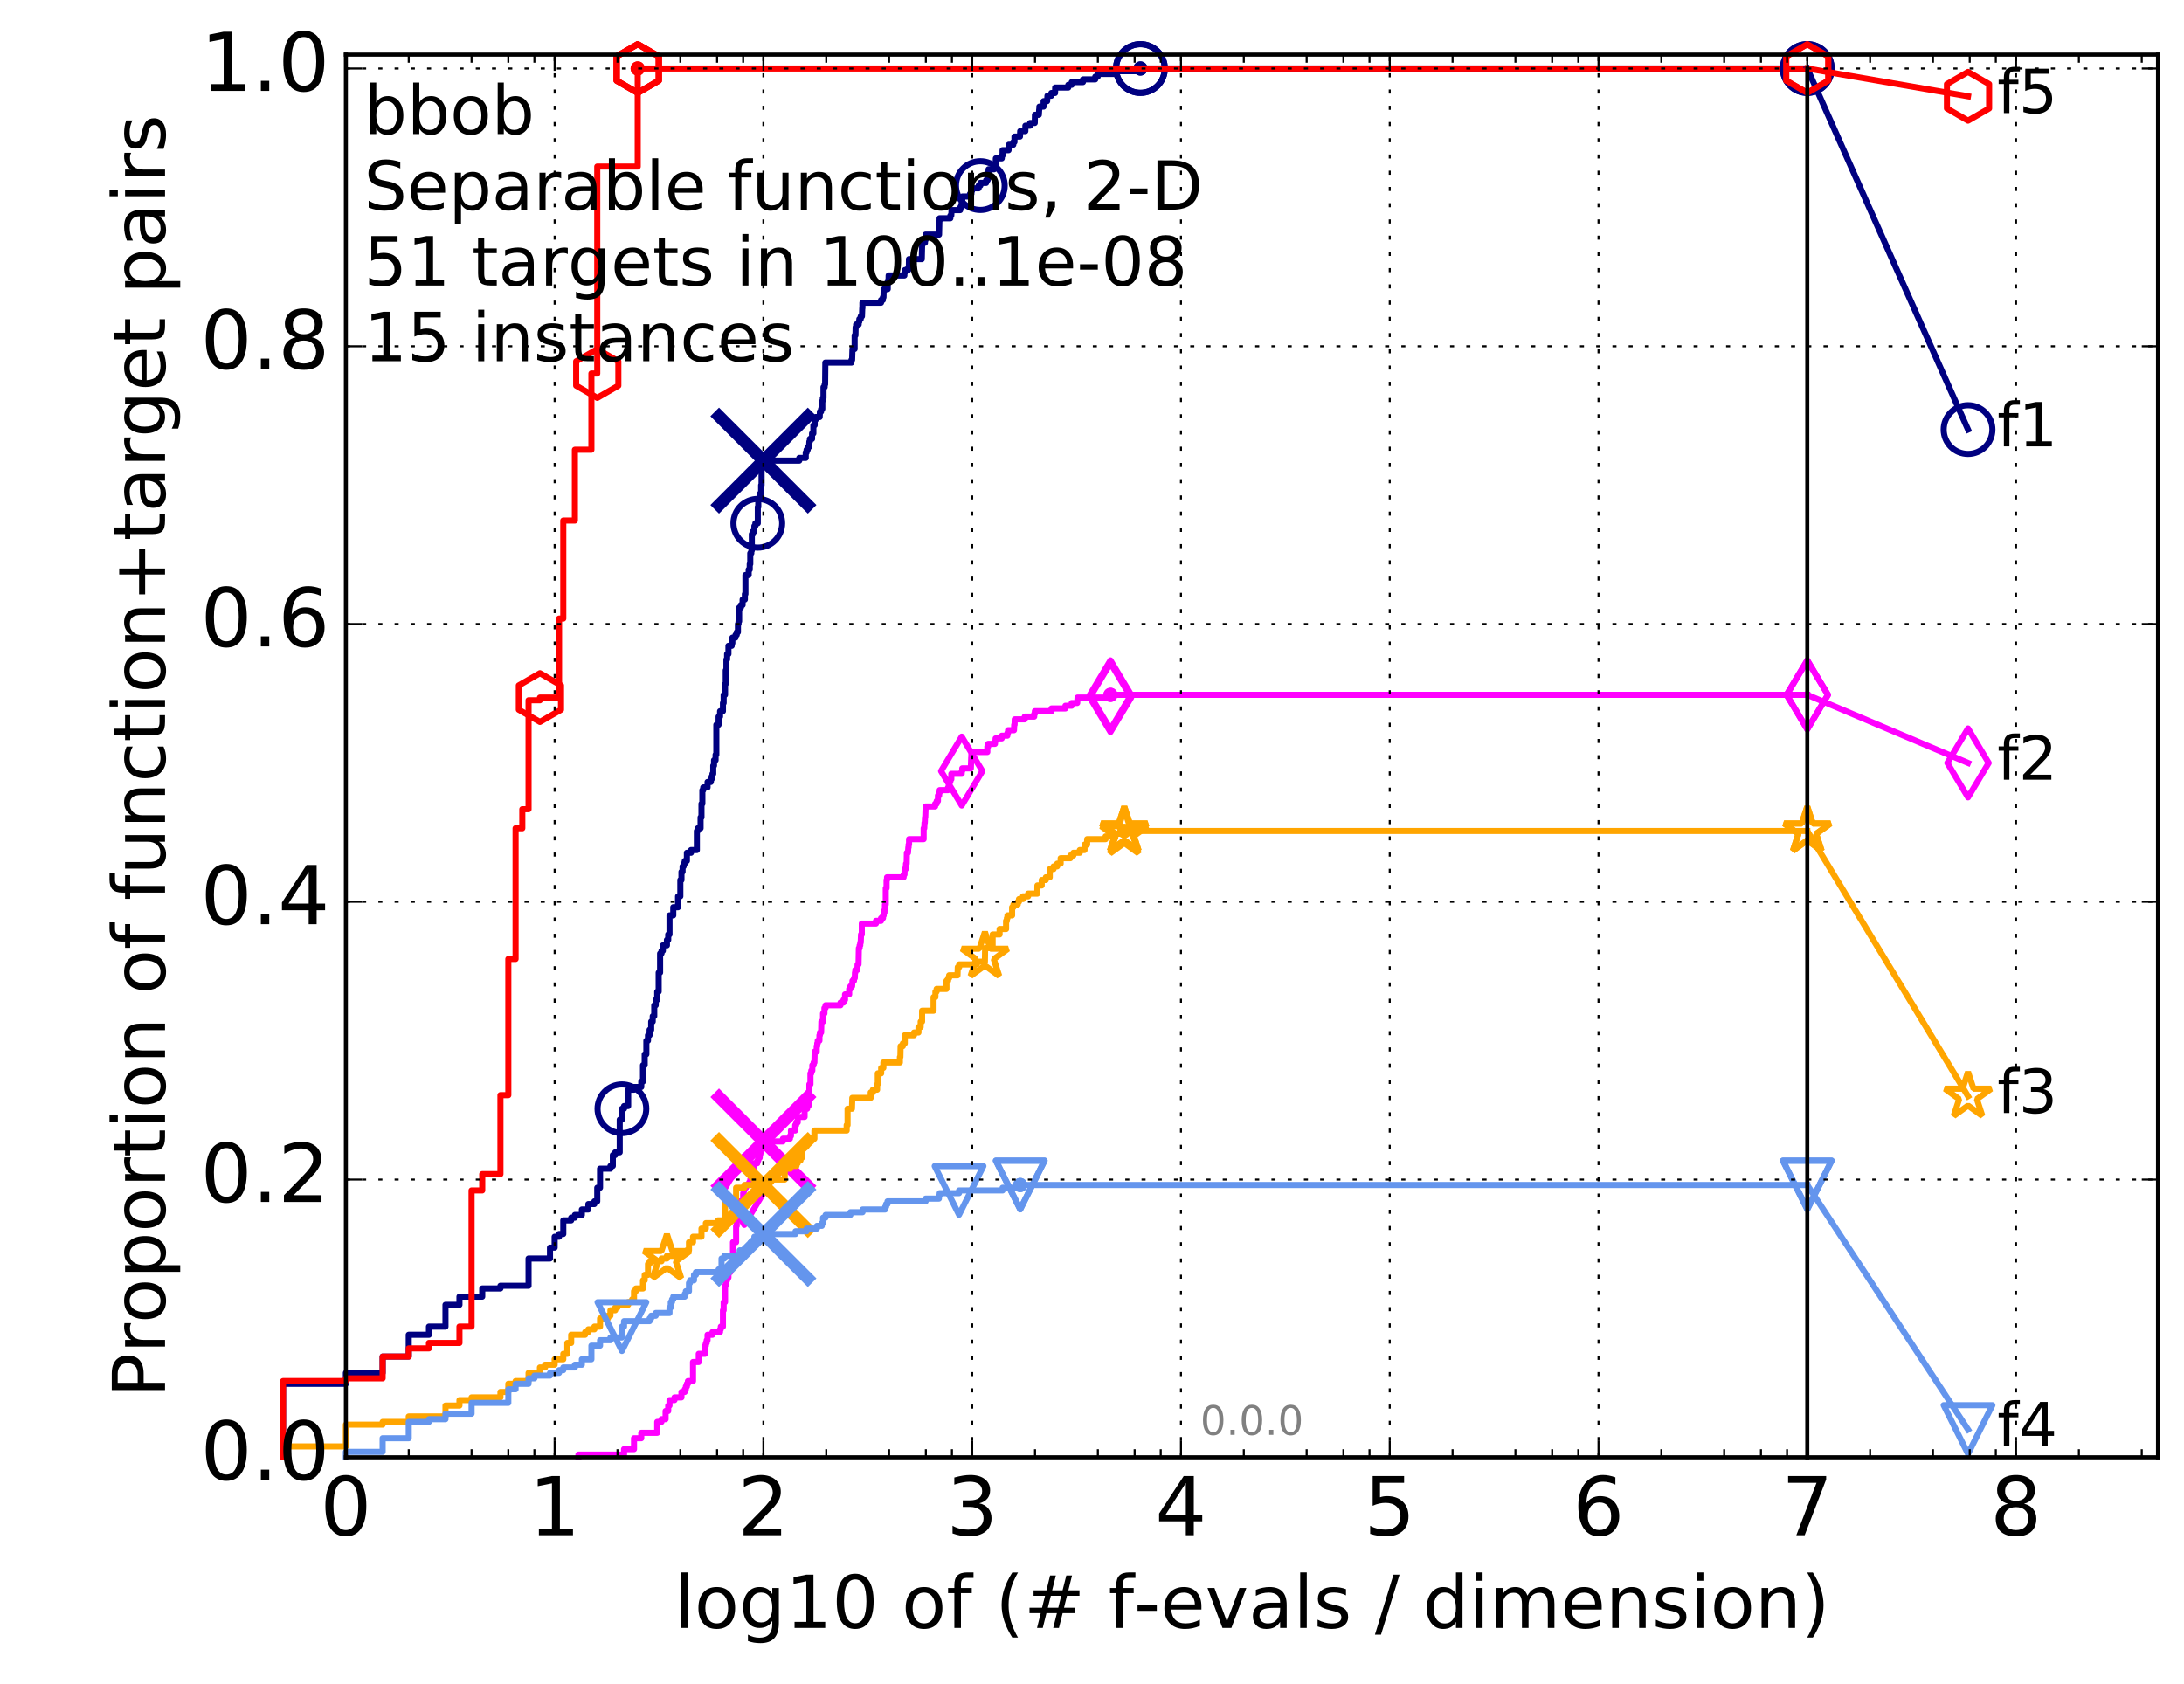 <?xml version="1.0" encoding="utf-8" standalone="no"?>
<!DOCTYPE svg PUBLIC "-//W3C//DTD SVG 1.1//EN"
  "http://www.w3.org/Graphics/SVG/1.1/DTD/svg11.dtd">
<!-- Created with matplotlib (http://matplotlib.org/) -->
<svg height="415pt" version="1.1" viewBox="0 0 538 415" width="538pt" xmlns="http://www.w3.org/2000/svg" xmlns:xlink="http://www.w3.org/1999/xlink">
 <defs>
  <style type="text/css">
*{stroke-linecap:butt;stroke-linejoin:round;stroke-miterlimit:100000;}
  </style>
 </defs>
 <g id="figure_1">
  <g id="patch_1">
   <path d="M 0 415.456 
L 538.8 415.456 
L 538.8 0 
L 0 0 
z
" style="fill:#ffffff;"/>
  </g>
  <g id="axes_1">
   <g id="patch_2">
    <path d="M 85.2 359.056 
L 531.6 359.056 
L 531.6 13.456 
L 85.2 13.456 
z
" style="fill:#ffffff;"/>
   </g>
   <g id="line2d_1">
    <defs>
     <path d="M 0 1.5 
C 0.398 1.5 0.779 1.342 1.061 1.061 
C 1.342 0.779 1.5 0.398 1.5 0 
C 1.5 -0.398 1.342 -0.779 1.061 -1.061 
C 0.779 -1.342 0.398 -1.5 0 -1.5 
C -0.398 -1.5 -0.779 -1.342 -1.061 -1.061 
C -1.342 -0.779 -1.5 -0.398 -1.5 0 
C -1.5 0.398 -1.342 0.779 -1.061 1.061 
C -0.779 1.342 -0.398 1.5 0 1.5 
z
" id="md6702ca482" style="stroke:#000080;stroke-width:0.5;"/>
    </defs>
    <g>
     <use style="fill:#000080;stroke:#000080;stroke-width:0.5;" x="280.925" xlink:href="#md6702ca482" y="16.878"/>
     <use style="fill:#000080;stroke:#000080;stroke-width:0.5;" x="280.925" xlink:href="#md6702ca482" y="16.878"/>
    </g>
   </g>
   <g id="line2d_2">
    <path d="M 69.718 359.056 
L 69.718 340.941 
L 85.2 340.941 
L 85.2 338.257 
L 94.256 338.257 
L 94.256 334.232 
L 100.682 334.232 
L 100.682 328.864 
L 105.665 328.864 
L 105.665 326.851 
L 109.738 326.851 
L 109.738 321.484 
L 113.181 321.484 
L 113.181 319.471 
L 118.794 319.471 
L 118.794 317.458 
L 123.276 317.458 
L 123.276 316.787 
L 130.203 316.787 
L 130.203 310.078 
L 135.483 310.078 
L 135.483 307.394 
L 136.629 307.394 
L 136.629 304.71 
L 137.718 304.71 
L 137.718 304.039 
L 138.757 304.039 
L 138.757 300.685 
L 140.701 300.685 
L 140.701 300.014 
L 141.613 300.014 
L 141.613 299.343 
L 143.331 299.343 
L 143.331 298.001 
L 144.927 298.001 
L 144.927 296.659 
L 146.417 296.659 
L 146.417 295.988 
L 147.126 295.988 
L 147.126 292.634 
L 147.813 292.634 
L 147.813 287.937 
L 150.369 287.937 
L 150.369 287.266 
L 150.964 287.266 
L 150.964 284.582 
L 151.545 284.582 
L 151.545 283.911 
L 152.662 283.911 
L 152.662 275.86 
L 153.2 275.86 
L 153.2 273.176 
L 153.725 273.176 
L 153.725 272.505 
L 154.741 272.505 
L 154.741 268.48 
L 156.182 268.48 
L 156.182 267.809 
L 157.97 267.809 
L 157.97 266.467 
L 158.396 266.467 
L 158.396 262.441 
L 158.813 262.441 
L 158.813 259.758 
L 159.223 259.758 
L 159.223 256.403 
L 159.625 256.403 
L 159.625 255.061 
L 160.021 255.061 
L 160.021 253.719 
L 160.409 253.719 
L 160.409 251.706 
L 160.791 251.706 
L 160.791 250.364 
L 161.166 250.364 
L 161.166 247.681 
L 161.535 247.681 
L 161.535 246.339 
L 161.899 246.339 
L 161.899 244.326 
L 162.256 244.326 
L 162.256 239.629 
L 162.608 239.629 
L 162.608 234.933 
L 162.954 234.933 
L 162.954 234.262 
L 163.295 234.262 
L 163.295 232.92 
L 164.288 232.92 
L 164.288 231.578 
L 164.609 231.578 
L 164.609 230.236 
L 164.926 230.236 
L 164.926 225.54 
L 165.85 225.54 
L 165.85 223.527 
L 167.026 223.527 
L 167.026 220.843 
L 167.592 220.843 
L 167.592 216.818 
L 167.869 216.818 
L 167.869 214.805 
L 168.143 214.805 
L 168.143 213.463 
L 168.414 213.463 
L 168.414 212.792 
L 168.681 212.792 
L 168.681 212.121 
L 169.207 212.121 
L 169.207 210.108 
L 170.222 210.108 
L 170.222 209.437 
L 171.664 209.437 
L 171.664 204.741 
L 171.895 204.741 
L 171.895 204.07 
L 172.576 204.07 
L 172.576 201.386 
L 172.798 201.386 
L 172.798 198.031 
L 173.018 198.031 
L 173.018 194.677 
L 173.236 194.677 
L 173.236 194.006 
L 174.295 194.006 
L 174.295 192.664 
L 175.107 192.664 
L 175.107 191.993 
L 175.305 191.993 
L 175.305 191.322 
L 175.502 191.322 
L 175.502 190.651 
L 175.697 190.651 
L 175.697 188.638 
L 175.891 188.638 
L 175.891 187.296 
L 176.272 187.296 
L 176.272 185.954 
L 176.461 185.954 
L 176.461 178.574 
L 177.017 178.574 
L 177.017 176.561 
L 177.38 176.561 
L 177.38 175.219 
L 178.089 175.219 
L 178.089 173.207 
L 178.263 173.207 
L 178.263 171.194 
L 178.607 171.194 
L 178.607 168.51 
L 178.777 168.51 
L 178.777 165.155 
L 178.945 165.155 
L 178.945 162.472 
L 179.112 162.472 
L 179.112 161.13 
L 179.443 161.13 
L 179.443 159.117 
L 180.25 159.117 
L 180.25 158.446 
L 180.408 158.446 
L 180.408 157.104 
L 181.18 157.104 
L 181.18 156.433 
L 181.482 156.433 
L 181.482 155.762 
L 181.78 155.762 
L 181.78 153.749 
L 181.928 153.749 
L 181.928 153.078 
L 182.074 153.078 
L 182.074 149.724 
L 182.508 149.724 
L 182.508 149.053 
L 182.933 149.053 
L 182.933 147.711 
L 183.488 147.711 
L 183.488 146.369 
L 183.625 146.369 
L 183.625 141.673 
L 184.427 141.673 
L 184.427 140.331 
L 184.688 140.331 
L 184.688 138.989 
L 184.818 138.989 
L 184.818 136.305 
L 185.075 136.305 
L 185.075 135.634 
L 185.202 135.634 
L 185.202 131.608 
L 185.454 131.608 
L 185.454 130.938 
L 185.828 130.938 
L 185.828 129.596 
L 186.073 129.596 
L 186.073 128.925 
L 186.675 128.925 
L 186.675 124.899 
L 186.794 124.899 
L 186.794 122.886 
L 187.261 122.886 
L 187.261 121.544 
L 187.492 121.544 
L 187.492 119.532 
L 187.606 119.532 
L 187.606 113.493 
L 196.889 113.493 
L 196.889 112.822 
L 198.485 112.822 
L 198.485 111.48 
L 198.694 111.48 
L 198.694 110.809 
L 198.97 110.809 
L 198.97 110.138 
L 199.31 110.138 
L 199.377 108.797 
L 199.511 108.797 
L 199.511 108.126 
L 200.04 108.126 
L 200.04 106.784 
L 200.364 106.784 
L 200.364 104.771 
L 200.684 104.771 
L 200.684 103.429 
L 200.936 103.429 
L 200.936 102.758 
L 201.918 102.758 
L 201.978 101.416 
L 202.275 101.416 
L 202.275 100.745 
L 202.569 100.745 
L 202.569 98.733 
L 202.685 98.733 
L 202.685 98.062 
L 202.858 98.062 
L 202.858 95.378 
L 203.144 95.378 
L 203.144 94.707 
L 203.258 94.707 
L 203.314 89.339 
L 209.74 89.339 
L 209.74 88.668 
L 209.908 88.668 
L 209.992 85.985 
L 210.529 85.985 
L 210.529 82.63 
L 210.732 82.63 
L 210.773 80.617 
L 210.894 80.617 
L 210.894 79.946 
L 211.527 79.946 
L 211.527 79.275 
L 211.683 79.275 
L 211.683 78.604 
L 212.029 78.604 
L 212.029 77.933 
L 212.333 77.933 
L 212.408 75.921 
L 212.445 75.921 
L 212.445 74.579 
L 217.036 74.579 
L 217.036 73.908 
L 217.489 73.908 
L 217.489 73.237 
L 217.638 73.237 
L 217.668 71.895 
L 217.757 71.895 
L 217.757 71.224 
L 218.683 71.224 
L 218.683 69.211 
L 218.88 69.211 
L 218.908 67.869 
L 222.788 67.869 
L 222.788 67.198 
L 222.905 67.198 
L 222.905 66.528 
L 223.735 66.528 
L 223.735 65.857 
L 223.892 65.857 
L 223.915 63.844 
L 227.067 63.844 
L 227.165 59.818 
L 227.852 59.818 
L 227.852 59.147 
L 228.002 59.147 
L 228.002 57.805 
L 231.327 57.805 
L 231.407 54.451 
L 231.455 54.451 
L 231.455 53.78 
L 234.107 53.78 
L 234.107 53.109 
L 234.334 53.109 
L 234.404 51.767 
L 236.529 51.767 
L 236.529 51.096 
L 236.782 51.096 
L 236.782 50.425 
L 236.983 50.425 
L 237.083 48.412 
L 238.943 48.412 
L 238.943 47.741 
L 239.295 47.741 
L 239.295 47.07 
L 239.441 47.07 
L 239.441 46.399 
L 241.07 46.399 
L 241.07 45.728 
L 241.492 45.728 
L 241.492 45.058 
L 242.916 45.058 
L 242.916 44.387 
L 243.296 44.387 
L 243.296 43.716 
L 243.446 43.716 
L 243.521 41.703 
L 244.886 41.703 
L 244.886 41.032 
L 245.242 41.032 
L 245.311 39.019 
L 246.776 39.019 
L 246.776 38.348 
L 246.961 38.348 
L 246.969 37.006 
L 248.452 37.006 
L 248.512 35.664 
L 249.61 35.664 
L 249.61 34.993 
L 249.899 34.993 
L 249.899 33.652 
L 251.258 33.652 
L 251.311 32.31 
L 252.583 32.31 
L 252.589 30.968 
L 253.751 30.968 
L 253.751 30.297 
L 254.9 30.297 
L 254.945 28.284 
L 255.908 28.284 
L 255.993 26.942 
L 256.036 26.942 
L 256.036 26.271 
L 257.076 26.271 
L 257.076 24.929 
L 257.952 24.929 
L 258.031 23.588 
L 258.984 23.588 
L 258.984 22.917 
L 259.898 22.917 
L 259.933 21.575 
L 263.158 21.575 
L 263.158 20.904 
L 264.008 20.904 
L 264.008 20.233 
L 266.779 20.233 
L 266.779 19.562 
L 269.803 19.562 
L 269.803 18.891 
L 270.415 18.891 
L 270.415 18.22 
L 274.512 18.22 
L 274.512 17.549 
L 280.925 17.549 
L 280.925 16.878 
L 445.2 16.878 
L 445.2 16.878 
" style="fill:none;stroke:#000080;stroke-linecap:square;stroke-width:1.5;"/>
   </g>
   <g id="line2d_3">
    <defs>
     <path d="M 0 6 
C 1.591 6 3.117 5.368 4.243 4.243 
C 5.368 3.117 6 1.591 6 0 
C 6 -1.591 5.368 -3.117 4.243 -4.243 
C 3.117 -5.368 1.591 -6 0 -6 
C -1.591 -6 -3.117 -5.368 -4.243 -4.243 
C -5.368 -3.117 -6 -1.591 -6 0 
C -6 1.591 -5.368 3.117 -4.243 4.243 
C -3.117 5.368 -1.591 6 0 6 
z
" id="mc9110b3fa9" style="stroke:#000080;stroke-width:1.5;"/>
    </defs>
    <g>
     <use style="fill:none;stroke:#000080;stroke-width:1.5;" x="153.2" xlink:href="#mc9110b3fa9" y="273.176"/>
     <use style="fill:none;stroke:#000080;stroke-width:1.5;" x="186.675" xlink:href="#mc9110b3fa9" y="128.925"/>
     <use style="fill:none;stroke:#000080;stroke-width:1.5;" x="241.492" xlink:href="#mc9110b3fa9" y="45.728"/>
     <use style="fill:none;stroke:#000080;stroke-width:1.5;" x="280.925" xlink:href="#mc9110b3fa9" y="16.878"/>
     <use style="fill:none;stroke:#000080;stroke-width:1.5;" x="280.925" xlink:href="#mc9110b3fa9" y="16.878"/>
     <use style="fill:none;stroke:#000080;stroke-width:1.5;" x="445.2" xlink:href="#mc9110b3fa9" y="16.878"/>
    </g>
   </g>
   <g id="line2d_4"/>
   <g id="line2d_5">
    <path clip-path="url(#pc6d8b7e3e2)" d="M 188.057 113.493 
" style="fill:none;stroke:#000080;stroke-linecap:square;"/>
    <defs>
     <path d="M -12 12 
L 12 -12 
M -12 -12 
L 12 12 
" id="mb05038d3a9" style="stroke:#000080;stroke-width:3.0;"/>
    </defs>
    <g clip-path="url(#pc6d8b7e3e2)">
     <use style="fill:#000080;stroke:#000080;stroke-width:3.0;" x="188.057" xlink:href="#mb05038d3a9" y="113.493"/>
    </g>
   </g>
   <g id="line2d_6">
    <defs>
     <path d="M 0 1.5 
C 0.398 1.5 0.779 1.342 1.061 1.061 
C 1.342 0.779 1.5 0.398 1.5 0 
C 1.5 -0.398 1.342 -0.779 1.061 -1.061 
C 0.779 -1.342 0.398 -1.5 0 -1.5 
C -0.398 -1.5 -0.779 -1.342 -1.061 -1.061 
C -1.342 -0.779 -1.5 -0.398 -1.5 0 
C -1.5 0.398 -1.342 0.779 -1.061 1.061 
C -0.779 1.342 -0.398 1.5 0 1.5 
z
" id="m160f195af9" style="stroke:#ff00ff;stroke-width:0.5;"/>
    </defs>
    <g>
     <use style="fill:#ff00ff;stroke:#ff00ff;stroke-width:0.5;" x="273.551" xlink:href="#m160f195af9" y="171.194"/>
     <use style="fill:#ff00ff;stroke:#ff00ff;stroke-width:0.5;" x="273.551" xlink:href="#m160f195af9" y="171.194"/>
    </g>
   </g>
   <g id="line2d_7">
    <path d="M 142.489 359.056 
L 142.489 358.385 
L 153.725 358.385 
L 153.725 357.044 
L 156.182 357.044 
L 156.182 354.36 
L 157.97 354.36 
L 157.97 353.018 
L 161.899 353.018 
L 161.899 350.334 
L 162.954 350.334 
L 162.954 349.663 
L 163.962 349.663 
L 163.962 347.65 
L 164.609 347.65 
L 164.609 346.309 
L 164.926 346.309 
L 164.926 344.967 
L 166.15 344.967 
L 166.15 344.296 
L 167.869 344.296 
L 167.869 342.954 
L 168.681 342.954 
L 168.681 342.283 
L 168.946 342.283 
L 168.946 341.612 
L 169.207 341.612 
L 169.207 340.941 
L 169.465 340.941 
L 169.465 340.27 
L 170.713 340.27 
L 170.713 335.574 
L 172.124 335.574 
L 172.124 333.561 
L 173.665 333.561 
L 173.665 331.548 
L 173.877 331.548 
L 173.877 330.877 
L 174.087 330.877 
L 174.087 330.206 
L 174.295 330.206 
L 174.295 328.864 
L 175.502 328.864 
L 175.502 328.193 
L 177.38 328.193 
L 177.38 327.522 
L 177.56 327.522 
L 177.56 326.851 
L 178.089 326.851 
L 178.089 322.826 
L 178.263 322.826 
L 178.263 320.813 
L 178.607 320.813 
L 178.607 316.787 
L 178.777 316.787 
L 178.777 315.445 
L 179.112 315.445 
L 179.112 314.774 
L 179.443 314.774 
L 179.443 313.433 
L 179.931 313.433 
L 179.931 311.42 
L 180.408 311.42 
L 180.408 310.749 
L 180.564 310.749 
L 180.564 306.052 
L 181.332 306.052 
L 181.332 302.027 
L 181.482 302.027 
L 181.482 299.343 
L 181.78 299.343 
L 181.78 297.33 
L 182.22 297.33 
L 182.22 295.988 
L 183.073 295.988 
L 183.073 293.975 
L 183.212 293.975 
L 183.212 293.304 
L 183.351 293.304 
L 183.351 292.634 
L 183.76 292.634 
L 183.76 291.963 
L 184.558 291.963 
L 184.558 291.292 
L 184.818 291.292 
L 184.818 290.621 
L 185.454 290.621 
L 185.454 289.279 
L 185.704 289.279 
L 185.704 286.595 
L 186.556 286.595 
L 186.556 285.924 
L 186.794 285.924 
L 186.794 285.253 
L 187.145 285.253 
L 187.145 284.582 
L 187.261 284.582 
L 187.261 283.911 
L 187.492 283.911 
L 187.492 282.569 
L 187.72 282.569 
L 187.72 281.228 
L 192.862 281.228 
L 192.862 280.557 
L 194.594 280.557 
L 194.594 279.886 
L 194.843 279.886 
L 194.843 278.544 
L 195.889 278.544 
L 195.889 277.202 
L 196.124 277.202 
L 196.124 276.531 
L 196.51 276.531 
L 196.51 275.189 
L 198.203 275.189 
L 198.203 273.176 
L 198.832 273.176 
L 198.832 272.505 
L 199.174 272.505 
L 199.174 271.164 
L 199.377 271.164 
L 199.377 267.138 
L 199.644 267.138 
L 199.644 264.454 
L 199.843 264.454 
L 199.843 263.783 
L 200.105 263.783 
L 200.105 262.441 
L 200.428 262.441 
L 200.428 261.77 
L 200.62 261.77 
L 200.684 259.087 
L 201.185 259.087 
L 201.185 257.745 
L 201.309 257.745 
L 201.309 257.074 
L 201.432 257.074 
L 201.432 256.403 
L 201.858 256.403 
L 201.858 255.061 
L 201.978 255.061 
L 201.978 254.39 
L 202.275 254.39 
L 202.334 251.706 
L 202.743 251.706 
L 202.743 249.694 
L 203.087 249.694 
L 203.087 248.352 
L 203.371 248.352 
L 203.371 247.681 
L 207.045 247.681 
L 207.045 247.01 
L 207.796 247.01 
L 207.796 246.339 
L 208.162 246.339 
L 208.162 244.997 
L 209.183 244.997 
L 209.183 243.655 
L 209.484 243.655 
L 209.484 242.984 
L 209.908 242.984 
L 209.992 241.642 
L 210.365 241.642 
L 210.365 240.971 
L 210.57 240.971 
L 210.611 239.629 
L 210.692 239.629 
L 210.692 238.958 
L 211.213 238.958 
L 211.252 237.617 
L 211.488 237.617 
L 211.566 233.591 
L 211.76 233.591 
L 211.76 232.92 
L 211.914 232.92 
L 211.914 232.249 
L 212.029 232.249 
L 212.106 230.236 
L 212.295 230.236 
L 212.295 227.553 
L 215.781 227.553 
L 215.781 226.882 
L 217.036 226.882 
L 217.036 226.211 
L 217.519 226.211 
L 217.519 225.54 
L 217.698 225.54 
L 217.698 224.869 
L 217.875 224.869 
L 217.875 224.198 
L 217.992 224.198 
L 217.992 222.856 
L 218.196 222.856 
L 218.196 218.83 
L 218.397 218.83 
L 218.397 216.818 
L 218.512 216.818 
L 218.512 216.147 
L 222.598 216.147 
L 222.598 215.476 
L 222.811 215.476 
L 222.835 214.134 
L 223.116 214.134 
L 223.185 212.792 
L 223.347 212.792 
L 223.393 210.108 
L 223.667 210.108 
L 223.757 208.766 
L 223.825 208.766 
L 223.825 208.095 
L 223.937 208.095 
L 223.937 206.753 
L 227.53 206.753 
L 227.53 204.07 
L 227.682 204.07 
L 227.739 202.728 
L 227.814 202.728 
L 227.871 201.386 
L 227.927 201.386 
L 228.02 198.702 
L 230.357 198.702 
L 230.357 198.031 
L 230.74 198.031 
L 230.74 197.36 
L 231.052 197.36 
L 231.052 196.018 
L 231.343 196.018 
L 231.343 195.348 
L 231.471 195.348 
L 231.471 194.677 
L 233.532 194.677 
L 233.532 194.006 
L 233.764 194.006 
L 233.807 192.664 
L 234.093 192.664 
L 234.093 191.993 
L 234.348 191.993 
L 234.348 190.651 
L 236.908 190.651 
L 236.908 189.98 
L 237.033 189.98 
L 237.033 189.309 
L 239.159 189.309 
L 239.25 186.625 
L 239.284 186.625 
L 239.284 185.954 
L 239.396 185.954 
L 239.396 185.283 
L 243.22 185.283 
L 243.22 183.942 
L 243.427 183.942 
L 243.427 183.271 
L 245.095 183.271 
L 245.095 182.6 
L 245.251 182.6 
L 245.251 181.929 
L 246.768 181.929 
L 246.768 181.258 
L 248.151 181.258 
L 248.151 180.587 
L 248.325 180.587 
L 248.325 179.916 
L 249.78 179.916 
L 249.836 178.574 
L 249.927 178.574 
L 249.962 177.232 
L 252.433 177.232 
L 252.433 176.561 
L 254.765 176.561 
L 254.765 175.89 
L 254.923 175.89 
L 254.923 175.219 
L 259.025 175.219 
L 259.025 174.548 
L 262.45 174.548 
L 262.45 173.878 
L 263.994 173.878 
L 263.994 173.207 
L 265.363 173.207 
L 265.437 171.865 
L 273.551 171.865 
L 273.551 171.194 
L 445.2 171.194 
L 445.2 171.194 
" style="fill:none;stroke:#ff00ff;stroke-linecap:square;stroke-width:1.5;"/>
   </g>
   <g id="line2d_8">
    <defs>
     <path d="M -0 8.485 
L 5.091 0 
L 0 -8.485 
L -5.091 -0 
z
" id="mda1e9502eb" style="stroke:#ff00ff;stroke-linejoin:miter;stroke-width:1.5;"/>
    </defs>
    <g>
     <use style="fill:none;stroke:#ff00ff;stroke-linejoin:miter;stroke-width:1.5;" x="183.351" xlink:href="#mda1e9502eb" y="293.304"/>
     <use style="fill:none;stroke:#ff00ff;stroke-linejoin:miter;stroke-width:1.5;" x="236.908" xlink:href="#mda1e9502eb" y="189.98"/>
     <use style="fill:none;stroke:#ff00ff;stroke-linejoin:miter;stroke-width:1.5;" x="273.551" xlink:href="#mda1e9502eb" y="171.865"/>
     <use style="fill:none;stroke:#ff00ff;stroke-linejoin:miter;stroke-width:1.5;" x="273.551" xlink:href="#mda1e9502eb" y="171.194"/>
     <use style="fill:none;stroke:#ff00ff;stroke-linejoin:miter;stroke-width:1.5;" x="445.2" xlink:href="#mda1e9502eb" y="171.194"/>
    </g>
   </g>
   <g id="line2d_9"/>
   <g id="line2d_10">
    <path clip-path="url(#pc6d8b7e3e2)" d="M 188.057 281.228 
" style="fill:none;stroke:#ff00ff;stroke-linecap:square;"/>
    <defs>
     <path d="M -12 12 
L 12 -12 
M -12 -12 
L 12 12 
" id="mc620510ead" style="stroke:#ff00ff;stroke-width:3.0;"/>
    </defs>
    <g clip-path="url(#pc6d8b7e3e2)">
     <use style="fill:#ff00ff;stroke:#ff00ff;stroke-width:3.0;" x="188.057" xlink:href="#mc620510ead" y="281.228"/>
    </g>
   </g>
   <g id="line2d_11">
    <defs>
     <path d="M 0 1.5 
C 0.398 1.5 0.779 1.342 1.061 1.061 
C 1.342 0.779 1.5 0.398 1.5 0 
C 1.5 -0.398 1.342 -0.779 1.061 -1.061 
C 0.779 -1.342 0.398 -1.5 0 -1.5 
C -0.398 -1.5 -0.779 -1.342 -1.061 -1.061 
C -1.342 -0.779 -1.5 -0.398 -1.5 0 
C -1.5 0.398 -1.342 0.779 -1.061 1.061 
C -0.779 1.342 -0.398 1.5 0 1.5 
z
" id="mdf64a8aa59" style="stroke:#ffa500;stroke-width:0.5;"/>
    </defs>
    <g>
     <use style="fill:#ffa500;stroke:#ffa500;stroke-width:0.5;" x="276.956" xlink:href="#mdf64a8aa59" y="204.741"/>
     <use style="fill:#ffa500;stroke:#ffa500;stroke-width:0.5;" x="276.956" xlink:href="#mdf64a8aa59" y="204.741"/>
    </g>
   </g>
   <g id="line2d_12">
    <path d="M 69.718 359.056 
L 69.718 356.373 
L 85.2 356.373 
L 85.2 351.005 
L 94.256 351.005 
L 94.256 350.334 
L 100.682 350.334 
L 100.682 348.992 
L 109.738 348.992 
L 109.738 346.309 
L 113.181 346.309 
L 113.181 344.967 
L 116.163 344.967 
L 116.163 344.296 
L 123.276 344.296 
L 123.276 342.954 
L 125.219 342.954 
L 125.219 340.941 
L 127.007 340.941 
L 127.007 340.27 
L 130.203 340.27 
L 130.203 338.257 
L 132.999 338.257 
L 132.999 336.915 
L 134.275 336.915 
L 134.275 336.244 
L 136.629 336.244 
L 136.629 334.903 
L 138.757 334.903 
L 138.757 333.561 
L 139.75 333.561 
L 139.75 330.877 
L 140.701 330.877 
L 140.701 328.864 
L 144.144 328.864 
L 144.144 328.193 
L 144.927 328.193 
L 144.927 327.522 
L 146.417 327.522 
L 146.417 326.851 
L 147.813 326.851 
L 147.813 324.839 
L 149.757 324.839 
L 149.757 324.168 
L 150.369 324.168 
L 150.369 322.826 
L 151.545 322.826 
L 151.545 322.155 
L 152.11 322.155 
L 152.11 321.484 
L 154.741 321.484 
L 154.741 320.813 
L 155.712 320.813 
L 155.712 320.142 
L 156.182 320.142 
L 156.182 318.129 
L 156.643 318.129 
L 156.643 317.458 
L 158.396 317.458 
L 158.396 315.445 
L 158.813 315.445 
L 158.813 314.104 
L 159.625 314.104 
L 159.625 311.42 
L 160.021 311.42 
L 160.021 310.749 
L 162.954 310.749 
L 162.954 310.078 
L 164.288 310.078 
L 164.288 309.407 
L 166.446 309.407 
L 166.446 308.736 
L 169.207 308.736 
L 169.207 308.065 
L 169.72 308.065 
L 169.72 306.052 
L 170.713 306.052 
L 170.713 304.71 
L 172.798 304.71 
L 172.798 302.698 
L 173.877 302.698 
L 173.877 301.356 
L 176.833 301.356 
L 176.833 300.685 
L 178.607 300.685 
L 178.607 295.988 
L 178.945 295.988 
L 178.945 295.317 
L 181.332 295.317 
L 181.332 292.634 
L 183.351 292.634 
L 183.351 291.963 
L 189.04 291.963 
L 189.04 291.292 
L 189.879 291.292 
L 189.879 290.621 
L 193.308 290.621 
L 193.308 287.937 
L 194.677 287.937 
L 194.677 287.266 
L 196.202 287.266 
L 196.202 286.595 
L 196.51 286.595 
L 196.51 285.924 
L 197.188 285.924 
L 197.188 285.253 
L 197.556 285.253 
L 197.556 282.569 
L 198.624 282.569 
L 198.624 281.228 
L 199.444 281.228 
L 199.444 280.557 
L 200.62 280.557 
L 200.62 278.544 
L 208.567 278.544 
L 208.567 277.202 
L 208.789 277.202 
L 208.789 273.176 
L 209.866 273.176 
L 209.95 270.493 
L 214.485 270.493 
L 214.485 269.151 
L 215.026 269.151 
L 215.026 268.48 
L 216.07 268.48 
L 216.07 267.138 
L 216.228 267.138 
L 216.228 264.454 
L 217.067 264.454 
L 217.067 263.112 
L 217.609 263.112 
L 217.609 261.77 
L 221.676 261.77 
L 221.676 260.429 
L 221.799 260.429 
L 221.849 257.745 
L 222.407 257.745 
L 222.407 257.074 
L 222.882 257.074 
L 222.882 255.061 
L 225.158 255.061 
L 225.158 254.39 
L 226.254 254.39 
L 226.254 253.048 
L 226.793 253.048 
L 226.793 251.706 
L 227.145 251.706 
L 227.145 249.023 
L 229.967 249.023 
L 229.967 245.668 
L 230.424 245.668 
L 230.424 244.326 
L 230.724 244.326 
L 230.724 243.655 
L 233.149 243.655 
L 233.149 241.642 
L 233.546 241.642 
L 233.546 240.971 
L 233.807 240.971 
L 233.807 240.3 
L 235.869 240.3 
L 235.935 238.288 
L 236.285 238.288 
L 236.285 237.617 
L 240.639 237.617 
L 240.639 236.946 
L 242.617 236.946 
L 242.666 233.591 
L 244.523 233.591 
L 244.523 230.236 
L 246.238 230.236 
L 246.238 228.894 
L 247.831 228.894 
L 247.831 226.882 
L 248.037 226.882 
L 248.037 226.211 
L 248.174 226.211 
L 248.174 225.54 
L 249.317 225.54 
L 249.317 223.527 
L 249.639 223.527 
L 249.639 222.856 
L 250.711 222.856 
L 250.711 222.185 
L 251.013 222.185 
L 251.013 221.514 
L 251.991 221.514 
L 251.991 220.843 
L 253.262 220.843 
L 253.262 220.172 
L 255.524 220.172 
L 255.551 218.159 
L 256.614 218.159 
L 256.614 216.818 
L 257.628 216.818 
L 257.628 216.147 
L 258.598 216.147 
L 258.598 214.134 
L 259.527 214.134 
L 259.527 213.463 
L 260.42 213.463 
L 260.42 212.792 
L 261.278 212.792 
L 261.278 211.45 
L 263.671 211.45 
L 263.671 210.779 
L 264.415 210.779 
L 264.415 210.108 
L 265.986 210.108 
L 265.986 209.437 
L 267.164 209.437 
L 267.164 208.095 
L 267.802 208.095 
L 267.802 206.753 
L 272.338 206.753 
L 272.338 206.083 
L 274.766 206.083 
L 274.766 205.412 
L 276.956 205.412 
L 276.956 204.741 
L 445.2 204.741 
L 445.2 204.741 
" style="fill:none;stroke:#ffa500;stroke-linecap:square;stroke-width:1.5;"/>
   </g>
   <g id="line2d_13">
    <defs>
     <path d="M 0 -6 
L -1.347 -1.854 
L -5.706 -1.854 
L -2.18 0.708 
L -3.527 4.854 
L -0 2.292 
L 3.527 4.854 
L 2.18 0.708 
L 5.706 -1.854 
L 1.347 -1.854 
z
" id="m952ab1b925" style="stroke:#ffa500;stroke-linejoin:bevel;stroke-width:1.5;"/>
    </defs>
    <g>
     <use style="fill:none;stroke:#ffa500;stroke-linejoin:bevel;stroke-width:1.5;" x="164.288" xlink:href="#m952ab1b925" y="310.078"/>
     <use style="fill:none;stroke:#ffa500;stroke-linejoin:bevel;stroke-width:1.5;" x="242.617" xlink:href="#m952ab1b925" y="235.604"/>
     <use style="fill:none;stroke:#ffa500;stroke-linejoin:bevel;stroke-width:1.5;" x="276.956" xlink:href="#m952ab1b925" y="205.412"/>
     <use style="fill:none;stroke:#ffa500;stroke-linejoin:bevel;stroke-width:1.5;" x="276.956" xlink:href="#m952ab1b925" y="204.741"/>
     <use style="fill:none;stroke:#ffa500;stroke-linejoin:bevel;stroke-width:1.5;" x="276.956" xlink:href="#m952ab1b925" y="204.741"/>
     <use style="fill:none;stroke:#ffa500;stroke-linejoin:bevel;stroke-width:1.5;" x="445.2" xlink:href="#m952ab1b925" y="204.741"/>
    </g>
   </g>
   <g id="line2d_14"/>
   <g id="line2d_15">
    <path clip-path="url(#pc6d8b7e3e2)" d="M 188.057 291.963 
" style="fill:none;stroke:#ffa500;stroke-linecap:square;"/>
    <defs>
     <path d="M -12 12 
L 12 -12 
M -12 -12 
L 12 12 
" id="m8e2819a4b1" style="stroke:#ffa500;stroke-width:3.0;"/>
    </defs>
    <g clip-path="url(#pc6d8b7e3e2)">
     <use style="fill:#ffa500;stroke:#ffa500;stroke-width:3.0;" x="188.057" xlink:href="#m8e2819a4b1" y="291.963"/>
    </g>
   </g>
   <g id="line2d_16">
    <defs>
     <path d="M 0 1.5 
C 0.398 1.5 0.779 1.342 1.061 1.061 
C 1.342 0.779 1.5 0.398 1.5 0 
C 1.5 -0.398 1.342 -0.779 1.061 -1.061 
C 0.779 -1.342 0.398 -1.5 0 -1.5 
C -0.398 -1.5 -0.779 -1.342 -1.061 -1.061 
C -1.342 -0.779 -1.5 -0.398 -1.5 0 
C -1.5 0.398 -1.342 0.779 -1.061 1.061 
C -0.779 1.342 -0.398 1.5 0 1.5 
z
" id="m9e9465ecd8" style="stroke:#6495ed;stroke-width:0.5;"/>
    </defs>
    <g>
     <use style="fill:#6495ed;stroke:#6495ed;stroke-width:0.5;" x="251.318" xlink:href="#m9e9465ecd8" y="291.963"/>
     <use style="fill:#6495ed;stroke:#6495ed;stroke-width:0.5;" x="251.318" xlink:href="#m9e9465ecd8" y="291.963"/>
    </g>
   </g>
   <g id="line2d_17">
    <path d="M 85.2 359.056 
L 85.2 357.714 
L 94.256 357.714 
L 94.256 354.36 
L 100.682 354.36 
L 100.682 350.334 
L 105.665 350.334 
L 105.665 349.663 
L 109.738 349.663 
L 109.738 348.321 
L 116.163 348.321 
L 116.163 345.638 
L 125.219 345.638 
L 125.219 342.283 
L 127.007 342.283 
L 127.007 340.941 
L 130.203 340.941 
L 130.203 339.599 
L 131.645 339.599 
L 131.645 338.928 
L 135.483 338.928 
L 135.483 338.257 
L 137.718 338.257 
L 137.718 337.586 
L 138.757 337.586 
L 138.757 336.915 
L 141.613 336.915 
L 141.613 336.244 
L 143.331 336.244 
L 143.331 334.903 
L 145.685 334.903 
L 145.685 331.548 
L 147.813 331.548 
L 147.813 330.206 
L 150.369 330.206 
L 150.369 329.535 
L 153.2 329.535 
L 153.2 326.851 
L 153.725 326.851 
L 153.725 325.509 
L 160.021 325.509 
L 160.021 324.839 
L 160.409 324.839 
L 160.409 324.168 
L 161.535 324.168 
L 161.535 323.497 
L 164.926 323.497 
L 164.926 322.155 
L 165.238 322.155 
L 165.238 320.813 
L 165.546 320.813 
L 165.546 320.142 
L 165.85 320.142 
L 165.85 319.471 
L 168.681 319.471 
L 168.681 318.8 
L 168.946 318.8 
L 168.946 318.129 
L 169.72 318.129 
L 169.72 316.116 
L 169.973 316.116 
L 169.973 315.445 
L 170.955 315.445 
L 170.955 314.104 
L 171.43 314.104 
L 171.43 313.433 
L 177.017 313.433 
L 177.017 312.762 
L 177.738 312.762 
L 177.738 310.078 
L 178.436 310.078 
L 178.436 309.407 
L 182.22 309.407 
L 182.22 308.065 
L 183.895 308.065 
L 183.895 307.394 
L 184.947 307.394 
L 184.947 306.052 
L 185.828 306.052 
L 185.828 304.71 
L 187.029 304.71 
L 187.029 304.039 
L 195.968 304.039 
L 195.968 303.369 
L 198.694 303.369 
L 198.694 302.698 
L 201.247 302.698 
L 201.247 302.027 
L 202.452 302.027 
L 202.452 301.356 
L 202.743 301.356 
L 202.743 300.014 
L 203.371 300.014 
L 203.371 299.343 
L 209.484 299.343 
L 209.484 298.672 
L 212.483 298.672 
L 212.483 298.001 
L 218.05 298.001 
L 218.05 297.33 
L 218.282 297.33 
L 218.282 296.659 
L 218.626 296.659 
L 218.626 295.988 
L 228.02 295.988 
L 228.02 295.317 
L 231.295 295.317 
L 231.295 294.646 
L 231.471 294.646 
L 231.471 293.975 
L 236.247 293.975 
L 236.247 293.304 
L 246.977 293.304 
L 246.977 292.634 
L 251.318 292.634 
L 251.318 291.963 
L 445.2 291.963 
" style="fill:none;stroke:#6495ed;stroke-linecap:square;stroke-width:1.5;"/>
   </g>
   <g id="line2d_18">
    <defs>
     <path d="M -0 6 
L 6 -6 
L -6 -6 
z
" id="m8760dbe052" style="stroke:#6495ed;stroke-linejoin:miter;stroke-width:1.5;"/>
    </defs>
    <g>
     <use style="fill:none;stroke:#6495ed;stroke-linejoin:miter;stroke-width:1.5;" x="153.2" xlink:href="#m8760dbe052" y="326.851"/>
     <use style="fill:none;stroke:#6495ed;stroke-linejoin:miter;stroke-width:1.5;" x="236.247" xlink:href="#m8760dbe052" y="293.304"/>
     <use style="fill:none;stroke:#6495ed;stroke-linejoin:miter;stroke-width:1.5;" x="251.318" xlink:href="#m8760dbe052" y="291.963"/>
     <use style="fill:none;stroke:#6495ed;stroke-linejoin:miter;stroke-width:1.5;" x="251.318" xlink:href="#m8760dbe052" y="291.963"/>
     <use style="fill:none;stroke:#6495ed;stroke-linejoin:miter;stroke-width:1.5;" x="445.2" xlink:href="#m8760dbe052" y="291.963"/>
    </g>
   </g>
   <g id="line2d_19"/>
   <g id="line2d_20">
    <path clip-path="url(#pc6d8b7e3e2)" d="M 188.057 304.039 
" style="fill:none;stroke:#6495ed;stroke-linecap:square;"/>
    <defs>
     <path d="M -12 12 
L 12 -12 
M -12 -12 
L 12 12 
" id="m0647378c36" style="stroke:#6495ed;stroke-width:3.0;"/>
    </defs>
    <g clip-path="url(#pc6d8b7e3e2)">
     <use style="fill:#6495ed;stroke:#6495ed;stroke-width:3.0;" x="188.057" xlink:href="#m0647378c36" y="304.039"/>
    </g>
   </g>
   <g id="line2d_21">
    <defs>
     <path d="M 0 1.5 
C 0.398 1.5 0.779 1.342 1.061 1.061 
C 1.342 0.779 1.5 0.398 1.5 0 
C 1.5 -0.398 1.342 -0.779 1.061 -1.061 
C 0.779 -1.342 0.398 -1.5 0 -1.5 
C -0.398 -1.5 -0.779 -1.342 -1.061 -1.061 
C -1.342 -0.779 -1.5 -0.398 -1.5 0 
C -1.5 0.398 -1.342 0.779 -1.061 1.061 
C -0.779 1.342 -0.398 1.5 0 1.5 
z
" id="m1cf8b60a15" style="stroke:#ff0000;stroke-width:0.5;"/>
    </defs>
    <g>
     <use style="fill:#ff0000;stroke:#ff0000;stroke-width:0.5;" x="157.094" xlink:href="#m1cf8b60a15" y="16.878"/>
     <use style="fill:#ff0000;stroke:#ff0000;stroke-width:0.5;" x="157.094" xlink:href="#m1cf8b60a15" y="16.878"/>
    </g>
   </g>
   <g id="line2d_22">
    <path d="M 69.718 359.056 
L 69.718 340.27 
L 85.2 340.27 
L 85.2 339.599 
L 94.256 339.599 
L 94.256 334.232 
L 100.682 334.232 
L 100.682 332.219 
L 105.665 332.219 
L 105.665 330.877 
L 113.181 330.877 
L 113.181 326.851 
L 116.163 326.851 
L 116.163 293.304 
L 118.794 293.304 
L 118.794 289.279 
L 123.276 289.279 
L 123.276 269.822 
L 125.219 269.822 
L 125.219 236.275 
L 127.007 236.275 
L 127.007 204.07 
L 128.662 204.07 
L 128.662 199.373 
L 130.203 199.373 
L 130.203 172.536 
L 132.999 172.536 
L 132.999 171.865 
L 137.718 171.865 
L 137.718 152.408 
L 138.757 152.408 
L 138.757 128.254 
L 141.613 128.254 
L 141.613 110.809 
L 145.685 110.809 
L 145.685 92.023 
L 147.126 92.023 
L 147.126 41.032 
L 157.094 41.032 
L 157.094 16.878 
L 445.2 16.878 
" style="fill:none;stroke:#ff0000;stroke-linecap:square;stroke-width:1.5;"/>
   </g>
   <g id="line2d_23">
    <defs>
     <path d="M 0 -6 
L -5.196 -3 
L -5.196 3 
L -0 6 
L 5.196 3 
L 5.196 -3 
z
" id="mf57dd95657" style="stroke:#ff0000;stroke-linejoin:miter;stroke-width:1.5;"/>
    </defs>
    <g>
     <use style="fill:none;stroke:#ff0000;stroke-linejoin:miter;stroke-width:1.5;" x="132.999" xlink:href="#mf57dd95657" y="171.865"/>
     <use style="fill:none;stroke:#ff0000;stroke-linejoin:miter;stroke-width:1.5;" x="147.126" xlink:href="#mf57dd95657" y="92.023"/>
     <use style="fill:none;stroke:#ff0000;stroke-linejoin:miter;stroke-width:1.5;" x="157.094" xlink:href="#mf57dd95657" y="16.878"/>
     <use style="fill:none;stroke:#ff0000;stroke-linejoin:miter;stroke-width:1.5;" x="157.094" xlink:href="#mf57dd95657" y="16.878"/>
     <use style="fill:none;stroke:#ff0000;stroke-linejoin:miter;stroke-width:1.5;" x="157.094" xlink:href="#mf57dd95657" y="16.878"/>
     <use style="fill:none;stroke:#ff0000;stroke-linejoin:miter;stroke-width:1.5;" x="445.2" xlink:href="#mf57dd95657" y="16.878"/>
    </g>
   </g>
   <g id="line2d_24"/>
   <g id="line2d_25">
    <path d="M 445.2 291.963 
L 484.8 352.213 
" style="fill:none;stroke:#6495ed;stroke-linecap:square;stroke-width:1.5;"/>
    <g>
     <use style="fill:none;stroke:#6495ed;stroke-linejoin:miter;stroke-width:1.5;" x="445.2" xlink:href="#m8760dbe052" y="291.963"/>
     <use style="fill:none;stroke:#6495ed;stroke-linejoin:miter;stroke-width:1.5;" x="484.8" xlink:href="#m8760dbe052" y="352.213"/>
    </g>
   </g>
   <g id="line2d_26">
    <path d="M 445.2 204.741 
L 484.8 270.09 
" style="fill:none;stroke:#ffa500;stroke-linecap:square;stroke-width:1.5;"/>
    <g>
     <use style="fill:none;stroke:#ffa500;stroke-linejoin:bevel;stroke-width:1.5;" x="445.2" xlink:href="#m952ab1b925" y="204.741"/>
     <use style="fill:none;stroke:#ffa500;stroke-linejoin:bevel;stroke-width:1.5;" x="484.8" xlink:href="#m952ab1b925" y="270.09"/>
    </g>
   </g>
   <g id="line2d_27">
    <path d="M 445.2 171.194 
L 484.8 187.967 
" style="fill:none;stroke:#ff00ff;stroke-linecap:square;stroke-width:1.5;"/>
    <g>
     <use style="fill:none;stroke:#ff00ff;stroke-linejoin:miter;stroke-width:1.5;" x="445.2" xlink:href="#mda1e9502eb" y="171.194"/>
     <use style="fill:none;stroke:#ff00ff;stroke-linejoin:miter;stroke-width:1.5;" x="484.8" xlink:href="#mda1e9502eb" y="187.967"/>
    </g>
   </g>
   <g id="line2d_28">
    <path d="M 445.2 16.878 
L 484.8 105.844 
" style="fill:none;stroke:#000080;stroke-linecap:square;stroke-width:1.5;"/>
    <g>
     <use style="fill:none;stroke:#000080;stroke-width:1.5;" x="445.2" xlink:href="#mc9110b3fa9" y="16.878"/>
     <use style="fill:none;stroke:#000080;stroke-width:1.5;" x="484.8" xlink:href="#mc9110b3fa9" y="105.844"/>
    </g>
   </g>
   <g id="line2d_29">
    <path d="M 445.2 16.878 
L 484.8 23.722 
" style="fill:none;stroke:#ff0000;stroke-linecap:square;stroke-width:1.5;"/>
    <g>
     <use style="fill:none;stroke:#ff0000;stroke-linejoin:miter;stroke-width:1.5;" x="445.2" xlink:href="#mf57dd95657" y="16.878"/>
     <use style="fill:none;stroke:#ff0000;stroke-linejoin:miter;stroke-width:1.5;" x="484.8" xlink:href="#mf57dd95657" y="23.722"/>
    </g>
   </g>
   <g id="line2d_30">
    <path d="M 445.2 359.056 
L 445.2 16.878 
" style="fill:none;stroke:#000000;stroke-linecap:square;"/>
   </g>
   <g id="patch_3">
    <path d="M 85.2 13.456 
L 531.6 13.456 
" style="fill:none;stroke:#000000;stroke-linecap:square;stroke-linejoin:miter;"/>
   </g>
   <g id="patch_4">
    <path d="M 531.6 359.056 
L 531.6 13.456 
" style="fill:none;stroke:#000000;stroke-linecap:square;stroke-linejoin:miter;"/>
   </g>
   <g id="patch_5">
    <path d="M 85.2 359.056 
L 531.6 359.056 
" style="fill:none;stroke:#000000;stroke-linecap:square;stroke-linejoin:miter;"/>
   </g>
   <g id="patch_6">
    <path d="M 85.2 359.056 
L 85.2 13.456 
" style="fill:none;stroke:#000000;stroke-linecap:square;stroke-linejoin:miter;"/>
   </g>
   <g id="matplotlib.axis_1">
    <g id="xtick_1">
     <g id="line2d_31">
      <path clip-path="url(#pc6d8b7e3e2)" d="M 85.2 359.056 
L 85.2 13.456 
" style="fill:none;stroke:#000000;stroke-dasharray:1,3;stroke-dashoffset:0.0;stroke-width:0.5;"/>
     </g>
     <g id="line2d_32">
      <defs>
       <path d="M 0 0 
L 0 -4 
" id="m1aceecc734" style="stroke:#000000;stroke-width:0.5;"/>
      </defs>
      <g>
       <use style="stroke:#000000;stroke-width:0.5;" x="85.2" xlink:href="#m1aceecc734" y="359.056"/>
      </g>
     </g>
     <g id="line2d_33">
      <defs>
       <path d="M 0 0 
L 0 4 
" id="me87d67b0dc" style="stroke:#000000;stroke-width:0.5;"/>
      </defs>
      <g>
       <use style="stroke:#000000;stroke-width:0.5;" x="85.2" xlink:href="#me87d67b0dc" y="13.456"/>
      </g>
     </g>
     <g id="text_1">
      <!-- 0 -->
      <defs>
       <path d="M 31.781 66.406 
Q 24.172 66.406 20.328 58.906 
Q 16.5 51.422 16.5 36.375 
Q 16.5 21.391 20.328 13.891 
Q 24.172 6.391 31.781 6.391 
Q 39.453 6.391 43.281 13.891 
Q 47.125 21.391 47.125 36.375 
Q 47.125 51.422 43.281 58.906 
Q 39.453 66.406 31.781 66.406 
M 31.781 74.219 
Q 44.047 74.219 50.516 64.516 
Q 56.984 54.828 56.984 36.375 
Q 56.984 17.969 50.516 8.266 
Q 44.047 -1.422 31.781 -1.422 
Q 19.531 -1.422 13.062 8.266 
Q 6.594 17.969 6.594 36.375 
Q 6.594 54.828 13.062 64.516 
Q 19.531 74.219 31.781 74.219 
" id="BitstreamVeraSans-Roman-30"/>
      </defs>
      <g transform="translate(78.838 378.253)scale(0.2 -0.2)">
       <use xlink:href="#BitstreamVeraSans-Roman-30"/>
      </g>
     </g>
    </g>
    <g id="xtick_2">
     <g id="line2d_34">
      <path clip-path="url(#pc6d8b7e3e2)" d="M 136.629 359.056 
L 136.629 13.456 
" style="fill:none;stroke:#000000;stroke-dasharray:1,3;stroke-dashoffset:0.0;stroke-width:0.5;"/>
     </g>
     <g id="line2d_35">
      <g>
       <use style="stroke:#000000;stroke-width:0.5;" x="136.629" xlink:href="#m1aceecc734" y="359.056"/>
      </g>
     </g>
     <g id="line2d_36">
      <g>
       <use style="stroke:#000000;stroke-width:0.5;" x="136.629" xlink:href="#me87d67b0dc" y="13.456"/>
      </g>
     </g>
     <g id="text_2">
      <!-- 1 -->
      <defs>
       <path d="M 12.406 8.297 
L 28.516 8.297 
L 28.516 63.922 
L 10.984 60.406 
L 10.984 69.391 
L 28.422 72.906 
L 38.281 72.906 
L 38.281 8.297 
L 54.391 8.297 
L 54.391 0 
L 12.406 0 
z
" id="BitstreamVeraSans-Roman-31"/>
      </defs>
      <g transform="translate(130.266 378.253)scale(0.2 -0.2)">
       <use xlink:href="#BitstreamVeraSans-Roman-31"/>
      </g>
     </g>
    </g>
    <g id="xtick_3">
     <g id="line2d_37">
      <path clip-path="url(#pc6d8b7e3e2)" d="M 188.057 359.056 
L 188.057 13.456 
" style="fill:none;stroke:#000000;stroke-dasharray:1,3;stroke-dashoffset:0.0;stroke-width:0.5;"/>
     </g>
     <g id="line2d_38">
      <g>
       <use style="stroke:#000000;stroke-width:0.5;" x="188.057" xlink:href="#m1aceecc734" y="359.056"/>
      </g>
     </g>
     <g id="line2d_39">
      <g>
       <use style="stroke:#000000;stroke-width:0.5;" x="188.057" xlink:href="#me87d67b0dc" y="13.456"/>
      </g>
     </g>
     <g id="text_3">
      <!-- 2 -->
      <defs>
       <path d="M 19.188 8.297 
L 53.609 8.297 
L 53.609 0 
L 7.328 0 
L 7.328 8.297 
Q 12.938 14.109 22.625 23.891 
Q 32.328 33.688 34.812 36.531 
Q 39.547 41.844 41.422 45.531 
Q 43.312 49.219 43.312 52.781 
Q 43.312 58.594 39.234 62.25 
Q 35.156 65.922 28.609 65.922 
Q 23.969 65.922 18.812 64.312 
Q 13.672 62.703 7.812 59.422 
L 7.812 69.391 
Q 13.766 71.781 18.938 73 
Q 24.125 74.219 28.422 74.219 
Q 39.75 74.219 46.484 68.547 
Q 53.219 62.891 53.219 53.422 
Q 53.219 48.922 51.531 44.891 
Q 49.859 40.875 45.406 35.406 
Q 44.188 33.984 37.641 27.219 
Q 31.109 20.453 19.188 8.297 
" id="BitstreamVeraSans-Roman-32"/>
      </defs>
      <g transform="translate(181.695 378.253)scale(0.2 -0.2)">
       <use xlink:href="#BitstreamVeraSans-Roman-32"/>
      </g>
     </g>
    </g>
    <g id="xtick_4">
     <g id="line2d_40">
      <path clip-path="url(#pc6d8b7e3e2)" d="M 239.486 359.056 
L 239.486 13.456 
" style="fill:none;stroke:#000000;stroke-dasharray:1,3;stroke-dashoffset:0.0;stroke-width:0.5;"/>
     </g>
     <g id="line2d_41">
      <g>
       <use style="stroke:#000000;stroke-width:0.5;" x="239.486" xlink:href="#m1aceecc734" y="359.056"/>
      </g>
     </g>
     <g id="line2d_42">
      <g>
       <use style="stroke:#000000;stroke-width:0.5;" x="239.486" xlink:href="#me87d67b0dc" y="13.456"/>
      </g>
     </g>
     <g id="text_4">
      <!-- 3 -->
      <defs>
       <path d="M 40.578 39.312 
Q 47.656 37.797 51.625 33 
Q 55.609 28.219 55.609 21.188 
Q 55.609 10.406 48.188 4.484 
Q 40.766 -1.422 27.094 -1.422 
Q 22.516 -1.422 17.656 -0.516 
Q 12.797 0.391 7.625 2.203 
L 7.625 11.719 
Q 11.719 9.328 16.594 8.109 
Q 21.484 6.891 26.812 6.891 
Q 36.078 6.891 40.938 10.547 
Q 45.797 14.203 45.797 21.188 
Q 45.797 27.641 41.281 31.266 
Q 36.766 34.906 28.719 34.906 
L 20.219 34.906 
L 20.219 43.016 
L 29.109 43.016 
Q 36.375 43.016 40.234 45.922 
Q 44.094 48.828 44.094 54.297 
Q 44.094 59.906 40.109 62.906 
Q 36.141 65.922 28.719 65.922 
Q 24.656 65.922 20.016 65.031 
Q 15.375 64.156 9.812 62.312 
L 9.812 71.094 
Q 15.438 72.656 20.344 73.438 
Q 25.25 74.219 29.594 74.219 
Q 40.828 74.219 47.359 69.109 
Q 53.906 64.016 53.906 55.328 
Q 53.906 49.266 50.438 45.094 
Q 46.969 40.922 40.578 39.312 
" id="BitstreamVeraSans-Roman-33"/>
      </defs>
      <g transform="translate(233.123 378.253)scale(0.2 -0.2)">
       <use xlink:href="#BitstreamVeraSans-Roman-33"/>
      </g>
     </g>
    </g>
    <g id="xtick_5">
     <g id="line2d_43">
      <path clip-path="url(#pc6d8b7e3e2)" d="M 290.914 359.056 
L 290.914 13.456 
" style="fill:none;stroke:#000000;stroke-dasharray:1,3;stroke-dashoffset:0.0;stroke-width:0.5;"/>
     </g>
     <g id="line2d_44">
      <g>
       <use style="stroke:#000000;stroke-width:0.5;" x="290.914" xlink:href="#m1aceecc734" y="359.056"/>
      </g>
     </g>
     <g id="line2d_45">
      <g>
       <use style="stroke:#000000;stroke-width:0.5;" x="290.914" xlink:href="#me87d67b0dc" y="13.456"/>
      </g>
     </g>
     <g id="text_5">
      <!-- 4 -->
      <defs>
       <path d="M 37.797 64.312 
L 12.891 25.391 
L 37.797 25.391 
z
M 35.203 72.906 
L 47.609 72.906 
L 47.609 25.391 
L 58.016 25.391 
L 58.016 17.188 
L 47.609 17.188 
L 47.609 0 
L 37.797 0 
L 37.797 17.188 
L 4.891 17.188 
L 4.891 26.703 
z
" id="BitstreamVeraSans-Roman-34"/>
      </defs>
      <g transform="translate(284.552 378.253)scale(0.2 -0.2)">
       <use xlink:href="#BitstreamVeraSans-Roman-34"/>
      </g>
     </g>
    </g>
    <g id="xtick_6">
     <g id="line2d_46">
      <path clip-path="url(#pc6d8b7e3e2)" d="M 342.343 359.056 
L 342.343 13.456 
" style="fill:none;stroke:#000000;stroke-dasharray:1,3;stroke-dashoffset:0.0;stroke-width:0.5;"/>
     </g>
     <g id="line2d_47">
      <g>
       <use style="stroke:#000000;stroke-width:0.5;" x="342.343" xlink:href="#m1aceecc734" y="359.056"/>
      </g>
     </g>
     <g id="line2d_48">
      <g>
       <use style="stroke:#000000;stroke-width:0.5;" x="342.343" xlink:href="#me87d67b0dc" y="13.456"/>
      </g>
     </g>
     <g id="text_6">
      <!-- 5 -->
      <defs>
       <path d="M 10.797 72.906 
L 49.516 72.906 
L 49.516 64.594 
L 19.828 64.594 
L 19.828 46.734 
Q 21.969 47.469 24.109 47.828 
Q 26.266 48.188 28.422 48.188 
Q 40.625 48.188 47.75 41.5 
Q 54.891 34.812 54.891 23.391 
Q 54.891 11.625 47.562 5.094 
Q 40.234 -1.422 26.906 -1.422 
Q 22.312 -1.422 17.547 -0.641 
Q 12.797 0.141 7.719 1.703 
L 7.719 11.625 
Q 12.109 9.234 16.797 8.062 
Q 21.484 6.891 26.703 6.891 
Q 35.156 6.891 40.078 11.328 
Q 45.016 15.766 45.016 23.391 
Q 45.016 31 40.078 35.438 
Q 35.156 39.891 26.703 39.891 
Q 22.75 39.891 18.812 39.016 
Q 14.891 38.141 10.797 36.281 
z
" id="BitstreamVeraSans-Roman-35"/>
      </defs>
      <g transform="translate(335.98 378.253)scale(0.2 -0.2)">
       <use xlink:href="#BitstreamVeraSans-Roman-35"/>
      </g>
     </g>
    </g>
    <g id="xtick_7">
     <g id="line2d_49">
      <path clip-path="url(#pc6d8b7e3e2)" d="M 393.771 359.056 
L 393.771 13.456 
" style="fill:none;stroke:#000000;stroke-dasharray:1,3;stroke-dashoffset:0.0;stroke-width:0.5;"/>
     </g>
     <g id="line2d_50">
      <g>
       <use style="stroke:#000000;stroke-width:0.5;" x="393.771" xlink:href="#m1aceecc734" y="359.056"/>
      </g>
     </g>
     <g id="line2d_51">
      <g>
       <use style="stroke:#000000;stroke-width:0.5;" x="393.771" xlink:href="#me87d67b0dc" y="13.456"/>
      </g>
     </g>
     <g id="text_7">
      <!-- 6 -->
      <defs>
       <path d="M 33.016 40.375 
Q 26.375 40.375 22.484 35.828 
Q 18.609 31.297 18.609 23.391 
Q 18.609 15.531 22.484 10.953 
Q 26.375 6.391 33.016 6.391 
Q 39.656 6.391 43.531 10.953 
Q 47.406 15.531 47.406 23.391 
Q 47.406 31.297 43.531 35.828 
Q 39.656 40.375 33.016 40.375 
M 52.594 71.297 
L 52.594 62.312 
Q 48.875 64.062 45.094 64.984 
Q 41.312 65.922 37.594 65.922 
Q 27.828 65.922 22.672 59.328 
Q 17.531 52.734 16.797 39.406 
Q 19.672 43.656 24.016 45.922 
Q 28.375 48.188 33.594 48.188 
Q 44.578 48.188 50.953 41.516 
Q 57.328 34.859 57.328 23.391 
Q 57.328 12.156 50.688 5.359 
Q 44.047 -1.422 33.016 -1.422 
Q 20.359 -1.422 13.672 8.266 
Q 6.984 17.969 6.984 36.375 
Q 6.984 53.656 15.188 63.938 
Q 23.391 74.219 37.203 74.219 
Q 40.922 74.219 44.703 73.484 
Q 48.484 72.75 52.594 71.297 
" id="BitstreamVeraSans-Roman-36"/>
      </defs>
      <g transform="translate(387.409 378.253)scale(0.2 -0.2)">
       <use xlink:href="#BitstreamVeraSans-Roman-36"/>
      </g>
     </g>
    </g>
    <g id="xtick_8">
     <g id="line2d_52">
      <path clip-path="url(#pc6d8b7e3e2)" d="M 445.2 359.056 
L 445.2 13.456 
" style="fill:none;stroke:#000000;stroke-dasharray:1,3;stroke-dashoffset:0.0;stroke-width:0.5;"/>
     </g>
     <g id="line2d_53">
      <g>
       <use style="stroke:#000000;stroke-width:0.5;" x="445.2" xlink:href="#m1aceecc734" y="359.056"/>
      </g>
     </g>
     <g id="line2d_54">
      <g>
       <use style="stroke:#000000;stroke-width:0.5;" x="445.2" xlink:href="#me87d67b0dc" y="13.456"/>
      </g>
     </g>
     <g id="text_8">
      <!-- 7 -->
      <defs>
       <path d="M 8.203 72.906 
L 55.078 72.906 
L 55.078 68.703 
L 28.609 0 
L 18.312 0 
L 43.219 64.594 
L 8.203 64.594 
z
" id="BitstreamVeraSans-Roman-37"/>
      </defs>
      <g transform="translate(438.837 378.253)scale(0.2 -0.2)">
       <use xlink:href="#BitstreamVeraSans-Roman-37"/>
      </g>
     </g>
    </g>
    <g id="xtick_9">
     <g id="line2d_55">
      <path clip-path="url(#pc6d8b7e3e2)" d="M 496.629 359.056 
L 496.629 13.456 
" style="fill:none;stroke:#000000;stroke-dasharray:1,3;stroke-dashoffset:0.0;stroke-width:0.5;"/>
     </g>
     <g id="line2d_56">
      <g>
       <use style="stroke:#000000;stroke-width:0.5;" x="496.629" xlink:href="#m1aceecc734" y="359.056"/>
      </g>
     </g>
     <g id="line2d_57">
      <g>
       <use style="stroke:#000000;stroke-width:0.5;" x="496.629" xlink:href="#me87d67b0dc" y="13.456"/>
      </g>
     </g>
     <g id="text_9">
      <!-- 8 -->
      <defs>
       <path d="M 31.781 34.625 
Q 24.75 34.625 20.719 30.859 
Q 16.703 27.094 16.703 20.516 
Q 16.703 13.922 20.719 10.156 
Q 24.75 6.391 31.781 6.391 
Q 38.812 6.391 42.859 10.172 
Q 46.922 13.969 46.922 20.516 
Q 46.922 27.094 42.891 30.859 
Q 38.875 34.625 31.781 34.625 
M 21.922 38.812 
Q 15.578 40.375 12.031 44.719 
Q 8.5 49.078 8.5 55.328 
Q 8.5 64.062 14.719 69.141 
Q 20.953 74.219 31.781 74.219 
Q 42.672 74.219 48.875 69.141 
Q 55.078 64.062 55.078 55.328 
Q 55.078 49.078 51.531 44.719 
Q 48 40.375 41.703 38.812 
Q 48.828 37.156 52.797 32.312 
Q 56.781 27.484 56.781 20.516 
Q 56.781 9.906 50.312 4.234 
Q 43.844 -1.422 31.781 -1.422 
Q 19.734 -1.422 13.25 4.234 
Q 6.781 9.906 6.781 20.516 
Q 6.781 27.484 10.781 32.312 
Q 14.797 37.156 21.922 38.812 
M 18.312 54.391 
Q 18.312 48.734 21.844 45.562 
Q 25.391 42.391 31.781 42.391 
Q 38.141 42.391 41.719 45.562 
Q 45.312 48.734 45.312 54.391 
Q 45.312 60.062 41.719 63.234 
Q 38.141 66.406 31.781 66.406 
Q 25.391 66.406 21.844 63.234 
Q 18.312 60.062 18.312 54.391 
" id="BitstreamVeraSans-Roman-38"/>
      </defs>
      <g transform="translate(490.266 378.253)scale(0.2 -0.2)">
       <use xlink:href="#BitstreamVeraSans-Roman-38"/>
      </g>
     </g>
    </g>
    <g id="xtick_10">
     <g id="line2d_58">
      <defs>
       <path d="M 0 0 
L 0 -2 
" id="m62be02cb9f" style="stroke:#000000;stroke-width:0.5;"/>
      </defs>
      <g>
       <use style="stroke:#000000;stroke-width:0.5;" x="100.682" xlink:href="#m62be02cb9f" y="359.056"/>
      </g>
     </g>
     <g id="line2d_59">
      <defs>
       <path d="M 0 0 
L 0 2 
" id="m0643e33db0" style="stroke:#000000;stroke-width:0.5;"/>
      </defs>
      <g>
       <use style="stroke:#000000;stroke-width:0.5;" x="100.682" xlink:href="#m0643e33db0" y="13.456"/>
      </g>
     </g>
    </g>
    <g id="xtick_11">
     <g id="line2d_60">
      <g>
       <use style="stroke:#000000;stroke-width:0.5;" x="116.163" xlink:href="#m62be02cb9f" y="359.056"/>
      </g>
     </g>
     <g id="line2d_61">
      <g>
       <use style="stroke:#000000;stroke-width:0.5;" x="116.163" xlink:href="#m0643e33db0" y="13.456"/>
      </g>
     </g>
    </g>
    <g id="xtick_12">
     <g id="line2d_62">
      <g>
       <use style="stroke:#000000;stroke-width:0.5;" x="125.219" xlink:href="#m62be02cb9f" y="359.056"/>
      </g>
     </g>
     <g id="line2d_63">
      <g>
       <use style="stroke:#000000;stroke-width:0.5;" x="125.219" xlink:href="#m0643e33db0" y="13.456"/>
      </g>
     </g>
    </g>
    <g id="xtick_13">
     <g id="line2d_64">
      <g>
       <use style="stroke:#000000;stroke-width:0.5;" x="131.645" xlink:href="#m62be02cb9f" y="359.056"/>
      </g>
     </g>
     <g id="line2d_65">
      <g>
       <use style="stroke:#000000;stroke-width:0.5;" x="131.645" xlink:href="#m0643e33db0" y="13.456"/>
      </g>
     </g>
    </g>
    <g id="xtick_14">
     <g id="line2d_66">
      <g>
       <use style="stroke:#000000;stroke-width:0.5;" x="152.11" xlink:href="#m62be02cb9f" y="359.056"/>
      </g>
     </g>
     <g id="line2d_67">
      <g>
       <use style="stroke:#000000;stroke-width:0.5;" x="152.11" xlink:href="#m0643e33db0" y="13.456"/>
      </g>
     </g>
    </g>
    <g id="xtick_15">
     <g id="line2d_68">
      <g>
       <use style="stroke:#000000;stroke-width:0.5;" x="167.592" xlink:href="#m62be02cb9f" y="359.056"/>
      </g>
     </g>
     <g id="line2d_69">
      <g>
       <use style="stroke:#000000;stroke-width:0.5;" x="167.592" xlink:href="#m0643e33db0" y="13.456"/>
      </g>
     </g>
    </g>
    <g id="xtick_16">
     <g id="line2d_70">
      <g>
       <use style="stroke:#000000;stroke-width:0.5;" x="176.648" xlink:href="#m62be02cb9f" y="359.056"/>
      </g>
     </g>
     <g id="line2d_71">
      <g>
       <use style="stroke:#000000;stroke-width:0.5;" x="176.648" xlink:href="#m0643e33db0" y="13.456"/>
      </g>
     </g>
    </g>
    <g id="xtick_17">
     <g id="line2d_72">
      <g>
       <use style="stroke:#000000;stroke-width:0.5;" x="183.073" xlink:href="#m62be02cb9f" y="359.056"/>
      </g>
     </g>
     <g id="line2d_73">
      <g>
       <use style="stroke:#000000;stroke-width:0.5;" x="183.073" xlink:href="#m0643e33db0" y="13.456"/>
      </g>
     </g>
    </g>
    <g id="xtick_18">
     <g id="line2d_74">
      <g>
       <use style="stroke:#000000;stroke-width:0.5;" x="203.539" xlink:href="#m62be02cb9f" y="359.056"/>
      </g>
     </g>
     <g id="line2d_75">
      <g>
       <use style="stroke:#000000;stroke-width:0.5;" x="203.539" xlink:href="#m0643e33db0" y="13.456"/>
      </g>
     </g>
    </g>
    <g id="xtick_19">
     <g id="line2d_76">
      <g>
       <use style="stroke:#000000;stroke-width:0.5;" x="219.02" xlink:href="#m62be02cb9f" y="359.056"/>
      </g>
     </g>
     <g id="line2d_77">
      <g>
       <use style="stroke:#000000;stroke-width:0.5;" x="219.02" xlink:href="#m0643e33db0" y="13.456"/>
      </g>
     </g>
    </g>
    <g id="xtick_20">
     <g id="line2d_78">
      <g>
       <use style="stroke:#000000;stroke-width:0.5;" x="228.076" xlink:href="#m62be02cb9f" y="359.056"/>
      </g>
     </g>
     <g id="line2d_79">
      <g>
       <use style="stroke:#000000;stroke-width:0.5;" x="228.076" xlink:href="#m0643e33db0" y="13.456"/>
      </g>
     </g>
    </g>
    <g id="xtick_21">
     <g id="line2d_80">
      <g>
       <use style="stroke:#000000;stroke-width:0.5;" x="234.502" xlink:href="#m62be02cb9f" y="359.056"/>
      </g>
     </g>
     <g id="line2d_81">
      <g>
       <use style="stroke:#000000;stroke-width:0.5;" x="234.502" xlink:href="#m0643e33db0" y="13.456"/>
      </g>
     </g>
    </g>
    <g id="xtick_22">
     <g id="line2d_82">
      <g>
       <use style="stroke:#000000;stroke-width:0.5;" x="254.967" xlink:href="#m62be02cb9f" y="359.056"/>
      </g>
     </g>
     <g id="line2d_83">
      <g>
       <use style="stroke:#000000;stroke-width:0.5;" x="254.967" xlink:href="#m0643e33db0" y="13.456"/>
      </g>
     </g>
    </g>
    <g id="xtick_23">
     <g id="line2d_84">
      <g>
       <use style="stroke:#000000;stroke-width:0.5;" x="270.449" xlink:href="#m62be02cb9f" y="359.056"/>
      </g>
     </g>
     <g id="line2d_85">
      <g>
       <use style="stroke:#000000;stroke-width:0.5;" x="270.449" xlink:href="#m0643e33db0" y="13.456"/>
      </g>
     </g>
    </g>
    <g id="xtick_24">
     <g id="line2d_86">
      <g>
       <use style="stroke:#000000;stroke-width:0.5;" x="279.505" xlink:href="#m62be02cb9f" y="359.056"/>
      </g>
     </g>
     <g id="line2d_87">
      <g>
       <use style="stroke:#000000;stroke-width:0.5;" x="279.505" xlink:href="#m0643e33db0" y="13.456"/>
      </g>
     </g>
    </g>
    <g id="xtick_25">
     <g id="line2d_88">
      <g>
       <use style="stroke:#000000;stroke-width:0.5;" x="285.93" xlink:href="#m62be02cb9f" y="359.056"/>
      </g>
     </g>
     <g id="line2d_89">
      <g>
       <use style="stroke:#000000;stroke-width:0.5;" x="285.93" xlink:href="#m0643e33db0" y="13.456"/>
      </g>
     </g>
    </g>
    <g id="xtick_26">
     <g id="line2d_90">
      <g>
       <use style="stroke:#000000;stroke-width:0.5;" x="306.396" xlink:href="#m62be02cb9f" y="359.056"/>
      </g>
     </g>
     <g id="line2d_91">
      <g>
       <use style="stroke:#000000;stroke-width:0.5;" x="306.396" xlink:href="#m0643e33db0" y="13.456"/>
      </g>
     </g>
    </g>
    <g id="xtick_27">
     <g id="line2d_92">
      <g>
       <use style="stroke:#000000;stroke-width:0.5;" x="321.877" xlink:href="#m62be02cb9f" y="359.056"/>
      </g>
     </g>
     <g id="line2d_93">
      <g>
       <use style="stroke:#000000;stroke-width:0.5;" x="321.877" xlink:href="#m0643e33db0" y="13.456"/>
      </g>
     </g>
    </g>
    <g id="xtick_28">
     <g id="line2d_94">
      <g>
       <use style="stroke:#000000;stroke-width:0.5;" x="330.933" xlink:href="#m62be02cb9f" y="359.056"/>
      </g>
     </g>
     <g id="line2d_95">
      <g>
       <use style="stroke:#000000;stroke-width:0.5;" x="330.933" xlink:href="#m0643e33db0" y="13.456"/>
      </g>
     </g>
    </g>
    <g id="xtick_29">
     <g id="line2d_96">
      <g>
       <use style="stroke:#000000;stroke-width:0.5;" x="337.359" xlink:href="#m62be02cb9f" y="359.056"/>
      </g>
     </g>
     <g id="line2d_97">
      <g>
       <use style="stroke:#000000;stroke-width:0.5;" x="337.359" xlink:href="#m0643e33db0" y="13.456"/>
      </g>
     </g>
    </g>
    <g id="xtick_30">
     <g id="line2d_98">
      <g>
       <use style="stroke:#000000;stroke-width:0.5;" x="357.824" xlink:href="#m62be02cb9f" y="359.056"/>
      </g>
     </g>
     <g id="line2d_99">
      <g>
       <use style="stroke:#000000;stroke-width:0.5;" x="357.824" xlink:href="#m0643e33db0" y="13.456"/>
      </g>
     </g>
    </g>
    <g id="xtick_31">
     <g id="line2d_100">
      <g>
       <use style="stroke:#000000;stroke-width:0.5;" x="373.306" xlink:href="#m62be02cb9f" y="359.056"/>
      </g>
     </g>
     <g id="line2d_101">
      <g>
       <use style="stroke:#000000;stroke-width:0.5;" x="373.306" xlink:href="#m0643e33db0" y="13.456"/>
      </g>
     </g>
    </g>
    <g id="xtick_32">
     <g id="line2d_102">
      <g>
       <use style="stroke:#000000;stroke-width:0.5;" x="382.362" xlink:href="#m62be02cb9f" y="359.056"/>
      </g>
     </g>
     <g id="line2d_103">
      <g>
       <use style="stroke:#000000;stroke-width:0.5;" x="382.362" xlink:href="#m0643e33db0" y="13.456"/>
      </g>
     </g>
    </g>
    <g id="xtick_33">
     <g id="line2d_104">
      <g>
       <use style="stroke:#000000;stroke-width:0.5;" x="388.787" xlink:href="#m62be02cb9f" y="359.056"/>
      </g>
     </g>
     <g id="line2d_105">
      <g>
       <use style="stroke:#000000;stroke-width:0.5;" x="388.787" xlink:href="#m0643e33db0" y="13.456"/>
      </g>
     </g>
    </g>
    <g id="xtick_34">
     <g id="line2d_106">
      <g>
       <use style="stroke:#000000;stroke-width:0.5;" x="409.253" xlink:href="#m62be02cb9f" y="359.056"/>
      </g>
     </g>
     <g id="line2d_107">
      <g>
       <use style="stroke:#000000;stroke-width:0.5;" x="409.253" xlink:href="#m0643e33db0" y="13.456"/>
      </g>
     </g>
    </g>
    <g id="xtick_35">
     <g id="line2d_108">
      <g>
       <use style="stroke:#000000;stroke-width:0.5;" x="424.735" xlink:href="#m62be02cb9f" y="359.056"/>
      </g>
     </g>
     <g id="line2d_109">
      <g>
       <use style="stroke:#000000;stroke-width:0.5;" x="424.735" xlink:href="#m0643e33db0" y="13.456"/>
      </g>
     </g>
    </g>
    <g id="xtick_36">
     <g id="line2d_110">
      <g>
       <use style="stroke:#000000;stroke-width:0.5;" x="433.791" xlink:href="#m62be02cb9f" y="359.056"/>
      </g>
     </g>
     <g id="line2d_111">
      <g>
       <use style="stroke:#000000;stroke-width:0.5;" x="433.791" xlink:href="#m0643e33db0" y="13.456"/>
      </g>
     </g>
    </g>
    <g id="xtick_37">
     <g id="line2d_112">
      <g>
       <use style="stroke:#000000;stroke-width:0.5;" x="440.216" xlink:href="#m62be02cb9f" y="359.056"/>
      </g>
     </g>
     <g id="line2d_113">
      <g>
       <use style="stroke:#000000;stroke-width:0.5;" x="440.216" xlink:href="#m0643e33db0" y="13.456"/>
      </g>
     </g>
    </g>
    <g id="xtick_38">
     <g id="line2d_114">
      <g>
       <use style="stroke:#000000;stroke-width:0.5;" x="460.682" xlink:href="#m62be02cb9f" y="359.056"/>
      </g>
     </g>
     <g id="line2d_115">
      <g>
       <use style="stroke:#000000;stroke-width:0.5;" x="460.682" xlink:href="#m0643e33db0" y="13.456"/>
      </g>
     </g>
    </g>
    <g id="xtick_39">
     <g id="line2d_116">
      <g>
       <use style="stroke:#000000;stroke-width:0.5;" x="476.163" xlink:href="#m62be02cb9f" y="359.056"/>
      </g>
     </g>
     <g id="line2d_117">
      <g>
       <use style="stroke:#000000;stroke-width:0.5;" x="476.163" xlink:href="#m0643e33db0" y="13.456"/>
      </g>
     </g>
    </g>
    <g id="xtick_40">
     <g id="line2d_118">
      <g>
       <use style="stroke:#000000;stroke-width:0.5;" x="485.219" xlink:href="#m62be02cb9f" y="359.056"/>
      </g>
     </g>
     <g id="line2d_119">
      <g>
       <use style="stroke:#000000;stroke-width:0.5;" x="485.219" xlink:href="#m0643e33db0" y="13.456"/>
      </g>
     </g>
    </g>
    <g id="xtick_41">
     <g id="line2d_120">
      <g>
       <use style="stroke:#000000;stroke-width:0.5;" x="491.645" xlink:href="#m62be02cb9f" y="359.056"/>
      </g>
     </g>
     <g id="line2d_121">
      <g>
       <use style="stroke:#000000;stroke-width:0.5;" x="491.645" xlink:href="#m0643e33db0" y="13.456"/>
      </g>
     </g>
    </g>
    <g id="xtick_42">
     <g id="line2d_122">
      <g>
       <use style="stroke:#000000;stroke-width:0.5;" x="512.11" xlink:href="#m62be02cb9f" y="359.056"/>
      </g>
     </g>
     <g id="line2d_123">
      <g>
       <use style="stroke:#000000;stroke-width:0.5;" x="512.11" xlink:href="#m0643e33db0" y="13.456"/>
      </g>
     </g>
    </g>
    <g id="xtick_43">
     <g id="line2d_124">
      <g>
       <use style="stroke:#000000;stroke-width:0.5;" x="527.592" xlink:href="#m62be02cb9f" y="359.056"/>
      </g>
     </g>
     <g id="line2d_125">
      <g>
       <use style="stroke:#000000;stroke-width:0.5;" x="527.592" xlink:href="#m0643e33db0" y="13.456"/>
      </g>
     </g>
    </g>
    <g id="text_10">
     <!-- log10 of (# f-evals / dimension) -->
     <defs>
      <path id="BitstreamVeraSans-Roman-20"/>
      <path d="M 51.125 44 
L 36.922 44 
L 32.812 27.688 
L 47.125 27.688 
z
M 43.797 71.781 
L 38.719 51.516 
L 52.984 51.516 
L 58.109 71.781 
L 65.922 71.781 
L 60.891 51.516 
L 76.125 51.516 
L 76.125 44 
L 58.984 44 
L 54.984 27.688 
L 70.516 27.688 
L 70.516 20.219 
L 53.078 20.219 
L 48 0 
L 40.188 0 
L 45.219 20.219 
L 30.906 20.219 
L 25.875 0 
L 18.016 0 
L 23.094 20.219 
L 7.719 20.219 
L 7.719 27.688 
L 24.906 27.688 
L 29 44 
L 13.281 44 
L 13.281 51.516 
L 30.906 51.516 
L 35.891 71.781 
z
" id="BitstreamVeraSans-Roman-23"/>
      <path d="M 52 44.188 
Q 55.375 50.25 60.062 53.125 
Q 64.75 56 71.094 56 
Q 79.641 56 84.281 50.016 
Q 88.922 44.047 88.922 33.016 
L 88.922 0 
L 79.891 0 
L 79.891 32.719 
Q 79.891 40.578 77.094 44.375 
Q 74.312 48.188 68.609 48.188 
Q 61.625 48.188 57.562 43.547 
Q 53.516 38.922 53.516 30.906 
L 53.516 0 
L 44.484 0 
L 44.484 32.719 
Q 44.484 40.625 41.703 44.406 
Q 38.922 48.188 33.109 48.188 
Q 26.219 48.188 22.156 43.531 
Q 18.109 38.875 18.109 30.906 
L 18.109 0 
L 9.078 0 
L 9.078 54.688 
L 18.109 54.688 
L 18.109 46.188 
Q 21.188 51.219 25.484 53.609 
Q 29.781 56 35.688 56 
Q 41.656 56 45.828 52.969 
Q 50 49.953 52 44.188 
" id="BitstreamVeraSans-Roman-6d"/>
      <path d="M 54.891 33.016 
L 54.891 0 
L 45.906 0 
L 45.906 32.719 
Q 45.906 40.484 42.875 44.328 
Q 39.844 48.188 33.797 48.188 
Q 26.516 48.188 22.312 43.547 
Q 18.109 38.922 18.109 30.906 
L 18.109 0 
L 9.078 0 
L 9.078 54.688 
L 18.109 54.688 
L 18.109 46.188 
Q 21.344 51.125 25.703 53.562 
Q 30.078 56 35.797 56 
Q 45.219 56 50.047 50.172 
Q 54.891 44.344 54.891 33.016 
" id="BitstreamVeraSans-Roman-6e"/>
      <path d="M 31 75.875 
Q 24.469 64.656 21.281 53.656 
Q 18.109 42.672 18.109 31.391 
Q 18.109 20.125 21.312 9.062 
Q 24.516 -2 31 -13.188 
L 23.188 -13.188 
Q 15.875 -1.703 12.234 9.375 
Q 8.594 20.453 8.594 31.391 
Q 8.594 42.281 12.203 53.312 
Q 15.828 64.359 23.188 75.875 
z
" id="BitstreamVeraSans-Roman-28"/>
      <path d="M 30.609 48.391 
Q 23.391 48.391 19.188 42.75 
Q 14.984 37.109 14.984 27.297 
Q 14.984 17.484 19.156 11.844 
Q 23.344 6.203 30.609 6.203 
Q 37.797 6.203 41.984 11.859 
Q 46.188 17.531 46.188 27.297 
Q 46.188 37.016 41.984 42.703 
Q 37.797 48.391 30.609 48.391 
M 30.609 56 
Q 42.328 56 49.016 48.375 
Q 55.719 40.766 55.719 27.297 
Q 55.719 13.875 49.016 6.219 
Q 42.328 -1.422 30.609 -1.422 
Q 18.844 -1.422 12.172 6.219 
Q 5.516 13.875 5.516 27.297 
Q 5.516 40.766 12.172 48.375 
Q 18.844 56 30.609 56 
" id="BitstreamVeraSans-Roman-6f"/>
      <path d="M 9.422 75.984 
L 18.406 75.984 
L 18.406 0 
L 9.422 0 
z
" id="BitstreamVeraSans-Roman-6c"/>
      <path d="M 2.984 54.688 
L 12.5 54.688 
L 29.594 8.797 
L 46.688 54.688 
L 56.203 54.688 
L 35.688 0 
L 23.484 0 
z
" id="BitstreamVeraSans-Roman-76"/>
      <path d="M 9.422 54.688 
L 18.406 54.688 
L 18.406 0 
L 9.422 0 
z
M 9.422 75.984 
L 18.406 75.984 
L 18.406 64.594 
L 9.422 64.594 
z
" id="BitstreamVeraSans-Roman-69"/>
      <path d="M 4.891 31.391 
L 31.203 31.391 
L 31.203 23.391 
L 4.891 23.391 
z
" id="BitstreamVeraSans-Roman-2d"/>
      <path d="M 25.391 72.906 
L 33.688 72.906 
L 8.297 -9.281 
L 0 -9.281 
z
" id="BitstreamVeraSans-Roman-2f"/>
      <path d="M 56.203 29.594 
L 56.203 25.203 
L 14.891 25.203 
Q 15.484 15.922 20.484 11.062 
Q 25.484 6.203 34.422 6.203 
Q 39.594 6.203 44.453 7.469 
Q 49.312 8.734 54.109 11.281 
L 54.109 2.781 
Q 49.266 0.734 44.188 -0.344 
Q 39.109 -1.422 33.891 -1.422 
Q 20.797 -1.422 13.156 6.188 
Q 5.516 13.812 5.516 26.812 
Q 5.516 40.234 12.766 48.109 
Q 20.016 56 32.328 56 
Q 43.359 56 49.781 48.891 
Q 56.203 41.797 56.203 29.594 
M 47.219 32.234 
Q 47.125 39.594 43.094 43.984 
Q 39.062 48.391 32.422 48.391 
Q 24.906 48.391 20.391 44.141 
Q 15.875 39.891 15.188 32.172 
z
" id="BitstreamVeraSans-Roman-65"/>
      <path d="M 45.406 46.391 
L 45.406 75.984 
L 54.391 75.984 
L 54.391 0 
L 45.406 0 
L 45.406 8.203 
Q 42.578 3.328 38.25 0.953 
Q 33.938 -1.422 27.875 -1.422 
Q 17.969 -1.422 11.734 6.484 
Q 5.516 14.406 5.516 27.297 
Q 5.516 40.188 11.734 48.094 
Q 17.969 56 27.875 56 
Q 33.938 56 38.25 53.625 
Q 42.578 51.266 45.406 46.391 
M 14.797 27.297 
Q 14.797 17.391 18.875 11.75 
Q 22.953 6.109 30.078 6.109 
Q 37.203 6.109 41.297 11.75 
Q 45.406 17.391 45.406 27.297 
Q 45.406 37.203 41.297 42.844 
Q 37.203 48.484 30.078 48.484 
Q 22.953 48.484 18.875 42.844 
Q 14.797 37.203 14.797 27.297 
" id="BitstreamVeraSans-Roman-64"/>
      <path d="M 45.406 27.984 
Q 45.406 37.75 41.375 43.109 
Q 37.359 48.484 30.078 48.484 
Q 22.859 48.484 18.828 43.109 
Q 14.797 37.75 14.797 27.984 
Q 14.797 18.266 18.828 12.891 
Q 22.859 7.516 30.078 7.516 
Q 37.359 7.516 41.375 12.891 
Q 45.406 18.266 45.406 27.984 
M 54.391 6.781 
Q 54.391 -7.172 48.188 -13.984 
Q 42 -20.797 29.203 -20.797 
Q 24.469 -20.797 20.266 -20.094 
Q 16.062 -19.391 12.109 -17.922 
L 12.109 -9.188 
Q 16.062 -11.328 19.922 -12.344 
Q 23.781 -13.375 27.781 -13.375 
Q 36.625 -13.375 41.016 -8.766 
Q 45.406 -4.156 45.406 5.172 
L 45.406 9.625 
Q 42.625 4.781 38.281 2.391 
Q 33.938 0 27.875 0 
Q 17.828 0 11.672 7.656 
Q 5.516 15.328 5.516 27.984 
Q 5.516 40.672 11.672 48.328 
Q 17.828 56 27.875 56 
Q 33.938 56 38.281 53.609 
Q 42.625 51.219 45.406 46.391 
L 45.406 54.688 
L 54.391 54.688 
z
" id="BitstreamVeraSans-Roman-67"/>
      <path d="M 37.109 75.984 
L 37.109 68.5 
L 28.516 68.5 
Q 23.688 68.5 21.797 66.547 
Q 19.922 64.594 19.922 59.516 
L 19.922 54.688 
L 34.719 54.688 
L 34.719 47.703 
L 19.922 47.703 
L 19.922 0 
L 10.891 0 
L 10.891 47.703 
L 2.297 47.703 
L 2.297 54.688 
L 10.891 54.688 
L 10.891 58.5 
Q 10.891 67.625 15.141 71.797 
Q 19.391 75.984 28.609 75.984 
z
" id="BitstreamVeraSans-Roman-66"/>
      <path d="M 34.281 27.484 
Q 23.391 27.484 19.188 25 
Q 14.984 22.516 14.984 16.5 
Q 14.984 11.719 18.141 8.906 
Q 21.297 6.109 26.703 6.109 
Q 34.188 6.109 38.703 11.406 
Q 43.219 16.703 43.219 25.484 
L 43.219 27.484 
z
M 52.203 31.203 
L 52.203 0 
L 43.219 0 
L 43.219 8.297 
Q 40.141 3.328 35.547 0.953 
Q 30.953 -1.422 24.312 -1.422 
Q 15.922 -1.422 10.953 3.297 
Q 6 8.016 6 15.922 
Q 6 25.141 12.172 29.828 
Q 18.359 34.516 30.609 34.516 
L 43.219 34.516 
L 43.219 35.406 
Q 43.219 41.609 39.141 45 
Q 35.062 48.391 27.688 48.391 
Q 23 48.391 18.547 47.266 
Q 14.109 46.141 10.016 43.891 
L 10.016 52.203 
Q 14.938 54.109 19.578 55.047 
Q 24.219 56 28.609 56 
Q 40.484 56 46.344 49.844 
Q 52.203 43.703 52.203 31.203 
" id="BitstreamVeraSans-Roman-61"/>
      <path d="M 44.281 53.078 
L 44.281 44.578 
Q 40.484 46.531 36.375 47.5 
Q 32.281 48.484 27.875 48.484 
Q 21.188 48.484 17.844 46.438 
Q 14.5 44.391 14.5 40.281 
Q 14.5 37.156 16.891 35.375 
Q 19.281 33.594 26.516 31.984 
L 29.594 31.297 
Q 39.156 29.25 43.188 25.516 
Q 47.219 21.781 47.219 15.094 
Q 47.219 7.469 41.188 3.016 
Q 35.156 -1.422 24.609 -1.422 
Q 20.219 -1.422 15.453 -0.562 
Q 10.688 0.297 5.422 2 
L 5.422 11.281 
Q 10.406 8.688 15.234 7.391 
Q 20.062 6.109 24.812 6.109 
Q 31.156 6.109 34.562 8.281 
Q 37.984 10.453 37.984 14.406 
Q 37.984 18.062 35.516 20.016 
Q 33.062 21.969 24.703 23.781 
L 21.578 24.516 
Q 13.234 26.266 9.516 29.906 
Q 5.812 33.547 5.812 39.891 
Q 5.812 47.609 11.281 51.797 
Q 16.75 56 26.812 56 
Q 31.781 56 36.172 55.266 
Q 40.578 54.547 44.281 53.078 
" id="BitstreamVeraSans-Roman-73"/>
      <path d="M 8.016 75.875 
L 15.828 75.875 
Q 23.141 64.359 26.781 53.312 
Q 30.422 42.281 30.422 31.391 
Q 30.422 20.453 26.781 9.375 
Q 23.141 -1.703 15.828 -13.188 
L 8.016 -13.188 
Q 14.5 -2 17.703 9.062 
Q 20.906 20.125 20.906 31.391 
Q 20.906 42.672 17.703 53.656 
Q 14.5 64.656 8.016 75.875 
" id="BitstreamVeraSans-Roman-29"/>
     </defs>
     <g transform="translate(166.055 401.09)scale(0.18 -0.18)">
      <use xlink:href="#BitstreamVeraSans-Roman-6c"/>
      <use x="27.783" xlink:href="#BitstreamVeraSans-Roman-6f"/>
      <use x="88.965" xlink:href="#BitstreamVeraSans-Roman-67"/>
      <use x="152.441" xlink:href="#BitstreamVeraSans-Roman-31"/>
      <use x="216.064" xlink:href="#BitstreamVeraSans-Roman-30"/>
      <use x="279.688" xlink:href="#BitstreamVeraSans-Roman-20"/>
      <use x="311.475" xlink:href="#BitstreamVeraSans-Roman-6f"/>
      <use x="372.656" xlink:href="#BitstreamVeraSans-Roman-66"/>
      <use x="407.861" xlink:href="#BitstreamVeraSans-Roman-20"/>
      <use x="439.648" xlink:href="#BitstreamVeraSans-Roman-28"/>
      <use x="478.662" xlink:href="#BitstreamVeraSans-Roman-23"/>
      <use x="562.451" xlink:href="#BitstreamVeraSans-Roman-20"/>
      <use x="594.238" xlink:href="#BitstreamVeraSans-Roman-66"/>
      <use x="629.365" xlink:href="#BitstreamVeraSans-Roman-2d"/>
      <use x="665.449" xlink:href="#BitstreamVeraSans-Roman-65"/>
      <use x="726.973" xlink:href="#BitstreamVeraSans-Roman-76"/>
      <use x="786.152" xlink:href="#BitstreamVeraSans-Roman-61"/>
      <use x="847.432" xlink:href="#BitstreamVeraSans-Roman-6c"/>
      <use x="875.215" xlink:href="#BitstreamVeraSans-Roman-73"/>
      <use x="927.314" xlink:href="#BitstreamVeraSans-Roman-20"/>
      <use x="959.102" xlink:href="#BitstreamVeraSans-Roman-2f"/>
      <use x="992.793" xlink:href="#BitstreamVeraSans-Roman-20"/>
      <use x="1024.58" xlink:href="#BitstreamVeraSans-Roman-64"/>
      <use x="1088.057" xlink:href="#BitstreamVeraSans-Roman-69"/>
      <use x="1115.84" xlink:href="#BitstreamVeraSans-Roman-6d"/>
      <use x="1213.252" xlink:href="#BitstreamVeraSans-Roman-65"/>
      <use x="1274.775" xlink:href="#BitstreamVeraSans-Roman-6e"/>
      <use x="1338.154" xlink:href="#BitstreamVeraSans-Roman-73"/>
      <use x="1390.254" xlink:href="#BitstreamVeraSans-Roman-69"/>
      <use x="1418.037" xlink:href="#BitstreamVeraSans-Roman-6f"/>
      <use x="1479.219" xlink:href="#BitstreamVeraSans-Roman-6e"/>
      <use x="1542.598" xlink:href="#BitstreamVeraSans-Roman-29"/>
     </g>
    </g>
   </g>
   <g id="matplotlib.axis_2">
    <g id="ytick_1">
     <g id="line2d_126">
      <path clip-path="url(#pc6d8b7e3e2)" d="M 85.2 359.056 
L 531.6 359.056 
" style="fill:none;stroke:#000000;stroke-dasharray:1,3;stroke-dashoffset:0.0;stroke-width:0.5;"/>
     </g>
     <g id="line2d_127">
      <defs>
       <path d="M 0 0 
L 4 0 
" id="m845f262ea3" style="stroke:#000000;stroke-width:0.5;"/>
      </defs>
      <g>
       <use style="stroke:#000000;stroke-width:0.5;" x="85.2" xlink:href="#m845f262ea3" y="359.056"/>
      </g>
     </g>
     <g id="line2d_128">
      <defs>
       <path d="M 0 0 
L -4 0 
" id="m0144401c2b" style="stroke:#000000;stroke-width:0.5;"/>
      </defs>
      <g>
       <use style="stroke:#000000;stroke-width:0.5;" x="531.6" xlink:href="#m0144401c2b" y="359.056"/>
      </g>
     </g>
     <g id="text_11">
      <!-- 0.0 -->
      <defs>
       <path d="M 10.688 12.406 
L 21 12.406 
L 21 0 
L 10.688 0 
z
" id="BitstreamVeraSans-Roman-2e"/>
      </defs>
      <g transform="translate(49.394 364.575)scale(0.2 -0.2)">
       <use xlink:href="#BitstreamVeraSans-Roman-30"/>
       <use x="63.623" xlink:href="#BitstreamVeraSans-Roman-2e"/>
       <use x="95.41" xlink:href="#BitstreamVeraSans-Roman-30"/>
      </g>
     </g>
    </g>
    <g id="ytick_2">
     <g id="line2d_129">
      <path clip-path="url(#pc6d8b7e3e2)" d="M 85.2 290.621 
L 531.6 290.621 
" style="fill:none;stroke:#000000;stroke-dasharray:1,3;stroke-dashoffset:0.0;stroke-width:0.5;"/>
     </g>
     <g id="line2d_130">
      <g>
       <use style="stroke:#000000;stroke-width:0.5;" x="85.2" xlink:href="#m845f262ea3" y="290.621"/>
      </g>
     </g>
     <g id="line2d_131">
      <g>
       <use style="stroke:#000000;stroke-width:0.5;" x="531.6" xlink:href="#m0144401c2b" y="290.621"/>
      </g>
     </g>
     <g id="text_12">
      <!-- 0.2 -->
      <g transform="translate(49.394 296.139)scale(0.2 -0.2)">
       <use xlink:href="#BitstreamVeraSans-Roman-30"/>
       <use x="63.623" xlink:href="#BitstreamVeraSans-Roman-2e"/>
       <use x="95.41" xlink:href="#BitstreamVeraSans-Roman-32"/>
      </g>
     </g>
    </g>
    <g id="ytick_3">
     <g id="line2d_132">
      <path clip-path="url(#pc6d8b7e3e2)" d="M 85.2 222.185 
L 531.6 222.185 
" style="fill:none;stroke:#000000;stroke-dasharray:1,3;stroke-dashoffset:0.0;stroke-width:0.5;"/>
     </g>
     <g id="line2d_133">
      <g>
       <use style="stroke:#000000;stroke-width:0.5;" x="85.2" xlink:href="#m845f262ea3" y="222.185"/>
      </g>
     </g>
     <g id="line2d_134">
      <g>
       <use style="stroke:#000000;stroke-width:0.5;" x="531.6" xlink:href="#m0144401c2b" y="222.185"/>
      </g>
     </g>
     <g id="text_13">
      <!-- 0.4 -->
      <g transform="translate(49.394 227.704)scale(0.2 -0.2)">
       <use xlink:href="#BitstreamVeraSans-Roman-30"/>
       <use x="63.623" xlink:href="#BitstreamVeraSans-Roman-2e"/>
       <use x="95.41" xlink:href="#BitstreamVeraSans-Roman-34"/>
      </g>
     </g>
    </g>
    <g id="ytick_4">
     <g id="line2d_135">
      <path clip-path="url(#pc6d8b7e3e2)" d="M 85.2 153.749 
L 531.6 153.749 
" style="fill:none;stroke:#000000;stroke-dasharray:1,3;stroke-dashoffset:0.0;stroke-width:0.5;"/>
     </g>
     <g id="line2d_136">
      <g>
       <use style="stroke:#000000;stroke-width:0.5;" x="85.2" xlink:href="#m845f262ea3" y="153.749"/>
      </g>
     </g>
     <g id="line2d_137">
      <g>
       <use style="stroke:#000000;stroke-width:0.5;" x="531.6" xlink:href="#m0144401c2b" y="153.749"/>
      </g>
     </g>
     <g id="text_14">
      <!-- 0.6 -->
      <g transform="translate(49.394 159.268)scale(0.2 -0.2)">
       <use xlink:href="#BitstreamVeraSans-Roman-30"/>
       <use x="63.623" xlink:href="#BitstreamVeraSans-Roman-2e"/>
       <use x="95.41" xlink:href="#BitstreamVeraSans-Roman-36"/>
      </g>
     </g>
    </g>
    <g id="ytick_5">
     <g id="line2d_138">
      <path clip-path="url(#pc6d8b7e3e2)" d="M 85.2 85.314 
L 531.6 85.314 
" style="fill:none;stroke:#000000;stroke-dasharray:1,3;stroke-dashoffset:0.0;stroke-width:0.5;"/>
     </g>
     <g id="line2d_139">
      <g>
       <use style="stroke:#000000;stroke-width:0.5;" x="85.2" xlink:href="#m845f262ea3" y="85.314"/>
      </g>
     </g>
     <g id="line2d_140">
      <g>
       <use style="stroke:#000000;stroke-width:0.5;" x="531.6" xlink:href="#m0144401c2b" y="85.314"/>
      </g>
     </g>
     <g id="text_15">
      <!-- 0.8 -->
      <g transform="translate(49.394 90.833)scale(0.2 -0.2)">
       <use xlink:href="#BitstreamVeraSans-Roman-30"/>
       <use x="63.623" xlink:href="#BitstreamVeraSans-Roman-2e"/>
       <use x="95.41" xlink:href="#BitstreamVeraSans-Roman-38"/>
      </g>
     </g>
    </g>
    <g id="ytick_6">
     <g id="line2d_141">
      <path clip-path="url(#pc6d8b7e3e2)" d="M 85.2 16.878 
L 531.6 16.878 
" style="fill:none;stroke:#000000;stroke-dasharray:1,3;stroke-dashoffset:0.0;stroke-width:0.5;"/>
     </g>
     <g id="line2d_142">
      <g>
       <use style="stroke:#000000;stroke-width:0.5;" x="85.2" xlink:href="#m845f262ea3" y="16.878"/>
      </g>
     </g>
     <g id="line2d_143">
      <g>
       <use style="stroke:#000000;stroke-width:0.5;" x="531.6" xlink:href="#m0144401c2b" y="16.878"/>
      </g>
     </g>
     <g id="text_16">
      <!-- 1.0 -->
      <g transform="translate(49.394 22.397)scale(0.2 -0.2)">
       <use xlink:href="#BitstreamVeraSans-Roman-31"/>
       <use x="63.623" xlink:href="#BitstreamVeraSans-Roman-2e"/>
       <use x="95.41" xlink:href="#BitstreamVeraSans-Roman-30"/>
      </g>
     </g>
    </g>
    <g id="text_17">
     <!-- Proportion of function+target pairs -->
     <defs>
      <path d="M 19.672 64.797 
L 19.672 37.406 
L 32.078 37.406 
Q 38.969 37.406 42.719 40.969 
Q 46.484 44.531 46.484 51.125 
Q 46.484 57.672 42.719 61.234 
Q 38.969 64.797 32.078 64.797 
z
M 9.812 72.906 
L 32.078 72.906 
Q 44.344 72.906 50.609 67.359 
Q 56.891 61.812 56.891 51.125 
Q 56.891 40.328 50.609 34.812 
Q 44.344 29.297 32.078 29.297 
L 19.672 29.297 
L 19.672 0 
L 9.812 0 
z
" id="BitstreamVeraSans-Roman-50"/>
      <path d="M 46 62.703 
L 46 35.5 
L 73.188 35.5 
L 73.188 27.203 
L 46 27.203 
L 46 0 
L 37.797 0 
L 37.797 27.203 
L 10.594 27.203 
L 10.594 35.5 
L 37.797 35.5 
L 37.797 62.703 
z
" id="BitstreamVeraSans-Roman-2b"/>
      <path d="M 18.109 8.203 
L 18.109 -20.797 
L 9.078 -20.797 
L 9.078 54.688 
L 18.109 54.688 
L 18.109 46.391 
Q 20.953 51.266 25.266 53.625 
Q 29.594 56 35.594 56 
Q 45.562 56 51.781 48.094 
Q 58.016 40.188 58.016 27.297 
Q 58.016 14.406 51.781 6.484 
Q 45.562 -1.422 35.594 -1.422 
Q 29.594 -1.422 25.266 0.953 
Q 20.953 3.328 18.109 8.203 
M 48.688 27.297 
Q 48.688 37.203 44.609 42.844 
Q 40.531 48.484 33.406 48.484 
Q 26.266 48.484 22.188 42.844 
Q 18.109 37.203 18.109 27.297 
Q 18.109 17.391 22.188 11.75 
Q 26.266 6.109 33.406 6.109 
Q 40.531 6.109 44.609 11.75 
Q 48.688 17.391 48.688 27.297 
" id="BitstreamVeraSans-Roman-70"/>
      <path d="M 18.312 70.219 
L 18.312 54.688 
L 36.812 54.688 
L 36.812 47.703 
L 18.312 47.703 
L 18.312 18.016 
Q 18.312 11.328 20.141 9.422 
Q 21.969 7.516 27.594 7.516 
L 36.812 7.516 
L 36.812 0 
L 27.594 0 
Q 17.188 0 13.234 3.875 
Q 9.281 7.766 9.281 18.016 
L 9.281 47.703 
L 2.688 47.703 
L 2.688 54.688 
L 9.281 54.688 
L 9.281 70.219 
z
" id="BitstreamVeraSans-Roman-74"/>
      <path d="M 8.5 21.578 
L 8.5 54.688 
L 17.484 54.688 
L 17.484 21.922 
Q 17.484 14.156 20.5 10.266 
Q 23.531 6.391 29.594 6.391 
Q 36.859 6.391 41.078 11.031 
Q 45.312 15.672 45.312 23.688 
L 45.312 54.688 
L 54.297 54.688 
L 54.297 0 
L 45.312 0 
L 45.312 8.406 
Q 42.047 3.422 37.719 1 
Q 33.406 -1.422 27.688 -1.422 
Q 18.266 -1.422 13.375 4.438 
Q 8.5 10.297 8.5 21.578 
" id="BitstreamVeraSans-Roman-75"/>
      <path d="M 41.109 46.297 
Q 39.594 47.172 37.812 47.578 
Q 36.031 48 33.891 48 
Q 26.266 48 22.188 43.047 
Q 18.109 38.094 18.109 28.812 
L 18.109 0 
L 9.078 0 
L 9.078 54.688 
L 18.109 54.688 
L 18.109 46.188 
Q 20.953 51.172 25.484 53.578 
Q 30.031 56 36.531 56 
Q 37.453 56 38.578 55.875 
Q 39.703 55.766 41.062 55.516 
z
" id="BitstreamVeraSans-Roman-72"/>
      <path d="M 48.781 52.594 
L 48.781 44.188 
Q 44.969 46.297 41.141 47.344 
Q 37.312 48.391 33.406 48.391 
Q 24.656 48.391 19.812 42.844 
Q 14.984 37.312 14.984 27.297 
Q 14.984 17.281 19.812 11.734 
Q 24.656 6.203 33.406 6.203 
Q 37.312 6.203 41.141 7.25 
Q 44.969 8.297 48.781 10.406 
L 48.781 2.094 
Q 45.016 0.344 40.984 -0.531 
Q 36.969 -1.422 32.422 -1.422 
Q 20.062 -1.422 12.781 6.344 
Q 5.516 14.109 5.516 27.297 
Q 5.516 40.672 12.859 48.328 
Q 20.219 56 33.016 56 
Q 37.156 56 41.109 55.141 
Q 45.062 54.297 48.781 52.594 
" id="BitstreamVeraSans-Roman-63"/>
     </defs>
     <g transform="translate(40.65 344.246)rotate(-90.0)scale(0.18 -0.18)">
      <use xlink:href="#BitstreamVeraSans-Roman-50"/>
      <use x="60.287" xlink:href="#BitstreamVeraSans-Roman-72"/>
      <use x="101.369" xlink:href="#BitstreamVeraSans-Roman-6f"/>
      <use x="162.551" xlink:href="#BitstreamVeraSans-Roman-70"/>
      <use x="226.027" xlink:href="#BitstreamVeraSans-Roman-6f"/>
      <use x="287.209" xlink:href="#BitstreamVeraSans-Roman-72"/>
      <use x="328.322" xlink:href="#BitstreamVeraSans-Roman-74"/>
      <use x="367.531" xlink:href="#BitstreamVeraSans-Roman-69"/>
      <use x="395.314" xlink:href="#BitstreamVeraSans-Roman-6f"/>
      <use x="456.496" xlink:href="#BitstreamVeraSans-Roman-6e"/>
      <use x="519.875" xlink:href="#BitstreamVeraSans-Roman-20"/>
      <use x="551.662" xlink:href="#BitstreamVeraSans-Roman-6f"/>
      <use x="612.844" xlink:href="#BitstreamVeraSans-Roman-66"/>
      <use x="648.049" xlink:href="#BitstreamVeraSans-Roman-20"/>
      <use x="679.836" xlink:href="#BitstreamVeraSans-Roman-66"/>
      <use x="715.041" xlink:href="#BitstreamVeraSans-Roman-75"/>
      <use x="778.42" xlink:href="#BitstreamVeraSans-Roman-6e"/>
      <use x="841.799" xlink:href="#BitstreamVeraSans-Roman-63"/>
      <use x="896.779" xlink:href="#BitstreamVeraSans-Roman-74"/>
      <use x="935.988" xlink:href="#BitstreamVeraSans-Roman-69"/>
      <use x="963.771" xlink:href="#BitstreamVeraSans-Roman-6f"/>
      <use x="1024.953" xlink:href="#BitstreamVeraSans-Roman-6e"/>
      <use x="1088.332" xlink:href="#BitstreamVeraSans-Roman-2b"/>
      <use x="1172.121" xlink:href="#BitstreamVeraSans-Roman-74"/>
      <use x="1211.33" xlink:href="#BitstreamVeraSans-Roman-61"/>
      <use x="1272.609" xlink:href="#BitstreamVeraSans-Roman-72"/>
      <use x="1313.707" xlink:href="#BitstreamVeraSans-Roman-67"/>
      <use x="1377.184" xlink:href="#BitstreamVeraSans-Roman-65"/>
      <use x="1438.707" xlink:href="#BitstreamVeraSans-Roman-74"/>
      <use x="1477.916" xlink:href="#BitstreamVeraSans-Roman-20"/>
      <use x="1509.703" xlink:href="#BitstreamVeraSans-Roman-70"/>
      <use x="1573.18" xlink:href="#BitstreamVeraSans-Roman-61"/>
      <use x="1634.459" xlink:href="#BitstreamVeraSans-Roman-69"/>
      <use x="1662.242" xlink:href="#BitstreamVeraSans-Roman-72"/>
      <use x="1703.355" xlink:href="#BitstreamVeraSans-Roman-73"/>
     </g>
    </g>
   </g>
   <g id="text_18">
    <!-- f4 -->
    <g transform="translate(492.0 356.352)scale(0.15 -0.15)">
     <use xlink:href="#BitstreamVeraSans-Roman-66"/>
     <use x="35.205" xlink:href="#BitstreamVeraSans-Roman-34"/>
    </g>
   </g>
   <g id="text_19">
    <!-- f3 -->
    <g transform="translate(492.0 274.229)scale(0.15 -0.15)">
     <use xlink:href="#BitstreamVeraSans-Roman-66"/>
     <use x="35.205" xlink:href="#BitstreamVeraSans-Roman-33"/>
    </g>
   </g>
   <g id="text_20">
    <!-- f2 -->
    <g transform="translate(492.0 192.106)scale(0.15 -0.15)">
     <use xlink:href="#BitstreamVeraSans-Roman-66"/>
     <use x="35.205" xlink:href="#BitstreamVeraSans-Roman-32"/>
    </g>
   </g>
   <g id="text_21">
    <!-- f1 -->
    <g transform="translate(492.0 109.984)scale(0.15 -0.15)">
     <use xlink:href="#BitstreamVeraSans-Roman-66"/>
     <use x="35.205" xlink:href="#BitstreamVeraSans-Roman-31"/>
    </g>
   </g>
   <g id="text_22">
    <!-- f5 -->
    <g transform="translate(492.0 27.861)scale(0.15 -0.15)">
     <use xlink:href="#BitstreamVeraSans-Roman-66"/>
     <use x="35.205" xlink:href="#BitstreamVeraSans-Roman-35"/>
    </g>
   </g>
   <g id="text_23">
    <!-- bbob -->
    <defs>
     <path d="M 48.688 27.297 
Q 48.688 37.203 44.609 42.844 
Q 40.531 48.484 33.406 48.484 
Q 26.266 48.484 22.188 42.844 
Q 18.109 37.203 18.109 27.297 
Q 18.109 17.391 22.188 11.75 
Q 26.266 6.109 33.406 6.109 
Q 40.531 6.109 44.609 11.75 
Q 48.688 17.391 48.688 27.297 
M 18.109 46.391 
Q 20.953 51.266 25.266 53.625 
Q 29.594 56 35.594 56 
Q 45.562 56 51.781 48.094 
Q 58.016 40.188 58.016 27.297 
Q 58.016 14.406 51.781 6.484 
Q 45.562 -1.422 35.594 -1.422 
Q 29.594 -1.422 25.266 0.953 
Q 20.953 3.328 18.109 8.203 
L 18.109 0 
L 9.078 0 
L 9.078 75.984 
L 18.109 75.984 
z
" id="BitstreamVeraSans-Roman-62"/>
    </defs>
    <g transform="translate(89.664 33.027)scale(0.167 -0.167)">
     <use xlink:href="#BitstreamVeraSans-Roman-62"/>
     <use x="63.477" xlink:href="#BitstreamVeraSans-Roman-62"/>
     <use x="126.953" xlink:href="#BitstreamVeraSans-Roman-6f"/>
     <use x="188.135" xlink:href="#BitstreamVeraSans-Roman-62"/>
    </g>
    <!-- Separable functions, 2-D -->
    <defs>
     <path d="M 19.672 64.797 
L 19.672 8.109 
L 31.594 8.109 
Q 46.688 8.109 53.688 14.938 
Q 60.688 21.781 60.688 36.531 
Q 60.688 51.172 53.688 57.984 
Q 46.688 64.797 31.594 64.797 
z
M 9.812 72.906 
L 30.078 72.906 
Q 51.266 72.906 61.172 64.094 
Q 71.094 55.281 71.094 36.531 
Q 71.094 17.672 61.125 8.828 
Q 51.172 0 30.078 0 
L 9.812 0 
z
" id="BitstreamVeraSans-Roman-44"/>
     <path d="M 11.719 12.406 
L 22.016 12.406 
L 22.016 4 
L 14.016 -11.625 
L 7.719 -11.625 
L 11.719 4 
z
" id="BitstreamVeraSans-Roman-2c"/>
     <path d="M 53.516 70.516 
L 53.516 60.891 
Q 47.906 63.578 42.922 64.891 
Q 37.938 66.219 33.297 66.219 
Q 25.25 66.219 20.875 63.094 
Q 16.5 59.969 16.5 54.203 
Q 16.5 49.359 19.406 46.891 
Q 22.312 44.438 30.422 42.922 
L 36.375 41.703 
Q 47.406 39.594 52.656 34.297 
Q 57.906 29 57.906 20.125 
Q 57.906 9.516 50.797 4.047 
Q 43.703 -1.422 29.984 -1.422 
Q 24.812 -1.422 18.969 -0.25 
Q 13.141 0.922 6.891 3.219 
L 6.891 13.375 
Q 12.891 10.016 18.656 8.297 
Q 24.422 6.594 29.984 6.594 
Q 38.422 6.594 43.016 9.906 
Q 47.609 13.234 47.609 19.391 
Q 47.609 24.75 44.312 27.781 
Q 41.016 30.812 33.5 32.328 
L 27.484 33.5 
Q 16.453 35.688 11.516 40.375 
Q 6.594 45.062 6.594 53.422 
Q 6.594 63.094 13.406 68.656 
Q 20.219 74.219 32.172 74.219 
Q 37.312 74.219 42.625 73.281 
Q 47.953 72.359 53.516 70.516 
" id="BitstreamVeraSans-Roman-53"/>
    </defs>
    <g transform="translate(89.664 51.683)scale(0.167 -0.167)">
     <use xlink:href="#BitstreamVeraSans-Roman-53"/>
     <use x="63.477" xlink:href="#BitstreamVeraSans-Roman-65"/>
     <use x="125.0" xlink:href="#BitstreamVeraSans-Roman-70"/>
     <use x="188.477" xlink:href="#BitstreamVeraSans-Roman-61"/>
     <use x="249.756" xlink:href="#BitstreamVeraSans-Roman-72"/>
     <use x="290.869" xlink:href="#BitstreamVeraSans-Roman-61"/>
     <use x="352.148" xlink:href="#BitstreamVeraSans-Roman-62"/>
     <use x="415.625" xlink:href="#BitstreamVeraSans-Roman-6c"/>
     <use x="443.408" xlink:href="#BitstreamVeraSans-Roman-65"/>
     <use x="504.932" xlink:href="#BitstreamVeraSans-Roman-20"/>
     <use x="536.719" xlink:href="#BitstreamVeraSans-Roman-66"/>
     <use x="571.924" xlink:href="#BitstreamVeraSans-Roman-75"/>
     <use x="635.303" xlink:href="#BitstreamVeraSans-Roman-6e"/>
     <use x="698.682" xlink:href="#BitstreamVeraSans-Roman-63"/>
     <use x="753.662" xlink:href="#BitstreamVeraSans-Roman-74"/>
     <use x="792.871" xlink:href="#BitstreamVeraSans-Roman-69"/>
     <use x="820.654" xlink:href="#BitstreamVeraSans-Roman-6f"/>
     <use x="881.836" xlink:href="#BitstreamVeraSans-Roman-6e"/>
     <use x="945.215" xlink:href="#BitstreamVeraSans-Roman-73"/>
     <use x="997.314" xlink:href="#BitstreamVeraSans-Roman-2c"/>
     <use x="1029.102" xlink:href="#BitstreamVeraSans-Roman-20"/>
     <use x="1060.889" xlink:href="#BitstreamVeraSans-Roman-32"/>
     <use x="1124.512" xlink:href="#BitstreamVeraSans-Roman-2d"/>
     <use x="1160.596" xlink:href="#BitstreamVeraSans-Roman-44"/>
    </g>
    <!-- 51 targets in 100..1e-08 -->
    <g transform="translate(89.664 70.338)scale(0.167 -0.167)">
     <use xlink:href="#BitstreamVeraSans-Roman-35"/>
     <use x="63.623" xlink:href="#BitstreamVeraSans-Roman-31"/>
     <use x="127.246" xlink:href="#BitstreamVeraSans-Roman-20"/>
     <use x="159.033" xlink:href="#BitstreamVeraSans-Roman-74"/>
     <use x="198.242" xlink:href="#BitstreamVeraSans-Roman-61"/>
     <use x="259.521" xlink:href="#BitstreamVeraSans-Roman-72"/>
     <use x="300.619" xlink:href="#BitstreamVeraSans-Roman-67"/>
     <use x="364.096" xlink:href="#BitstreamVeraSans-Roman-65"/>
     <use x="425.619" xlink:href="#BitstreamVeraSans-Roman-74"/>
     <use x="464.828" xlink:href="#BitstreamVeraSans-Roman-73"/>
     <use x="516.928" xlink:href="#BitstreamVeraSans-Roman-20"/>
     <use x="548.715" xlink:href="#BitstreamVeraSans-Roman-69"/>
     <use x="576.498" xlink:href="#BitstreamVeraSans-Roman-6e"/>
     <use x="639.877" xlink:href="#BitstreamVeraSans-Roman-20"/>
     <use x="671.664" xlink:href="#BitstreamVeraSans-Roman-31"/>
     <use x="735.287" xlink:href="#BitstreamVeraSans-Roman-30"/>
     <use x="798.91" xlink:href="#BitstreamVeraSans-Roman-30"/>
     <use x="862.533" xlink:href="#BitstreamVeraSans-Roman-2e"/>
     <use x="894.32" xlink:href="#BitstreamVeraSans-Roman-2e"/>
     <use x="926.107" xlink:href="#BitstreamVeraSans-Roman-31"/>
     <use x="989.73" xlink:href="#BitstreamVeraSans-Roman-65"/>
     <use x="1051.254" xlink:href="#BitstreamVeraSans-Roman-2d"/>
     <use x="1087.338" xlink:href="#BitstreamVeraSans-Roman-30"/>
     <use x="1150.961" xlink:href="#BitstreamVeraSans-Roman-38"/>
    </g>
    <!-- 15 instances -->
    <g transform="translate(89.664 88.994)scale(0.167 -0.167)">
     <use xlink:href="#BitstreamVeraSans-Roman-31"/>
     <use x="63.623" xlink:href="#BitstreamVeraSans-Roman-35"/>
     <use x="127.246" xlink:href="#BitstreamVeraSans-Roman-20"/>
     <use x="159.033" xlink:href="#BitstreamVeraSans-Roman-69"/>
     <use x="186.816" xlink:href="#BitstreamVeraSans-Roman-6e"/>
     <use x="250.195" xlink:href="#BitstreamVeraSans-Roman-73"/>
     <use x="302.295" xlink:href="#BitstreamVeraSans-Roman-74"/>
     <use x="341.504" xlink:href="#BitstreamVeraSans-Roman-61"/>
     <use x="402.783" xlink:href="#BitstreamVeraSans-Roman-6e"/>
     <use x="466.162" xlink:href="#BitstreamVeraSans-Roman-63"/>
     <use x="521.143" xlink:href="#BitstreamVeraSans-Roman-65"/>
     <use x="582.666" xlink:href="#BitstreamVeraSans-Roman-73"/>
    </g>
   </g>
   <g id="text_24">
    <!-- 0.0.0 -->
    <g style="fill:#808080;" transform="translate(295.678 353.521)scale(0.1 -0.1)">
     <use xlink:href="#BitstreamVeraSans-Roman-30"/>
     <use x="63.623" xlink:href="#BitstreamVeraSans-Roman-2e"/>
     <use x="95.41" xlink:href="#BitstreamVeraSans-Roman-30"/>
     <use x="159.033" xlink:href="#BitstreamVeraSans-Roman-2e"/>
     <use x="190.82" xlink:href="#BitstreamVeraSans-Roman-30"/>
    </g>
   </g>
  </g>
 </g>
 <defs>
  <clipPath id="pc6d8b7e3e2">
   <rect height="345.6" width="446.4" x="85.2" y="13.456"/>
  </clipPath>
 </defs>
</svg>
